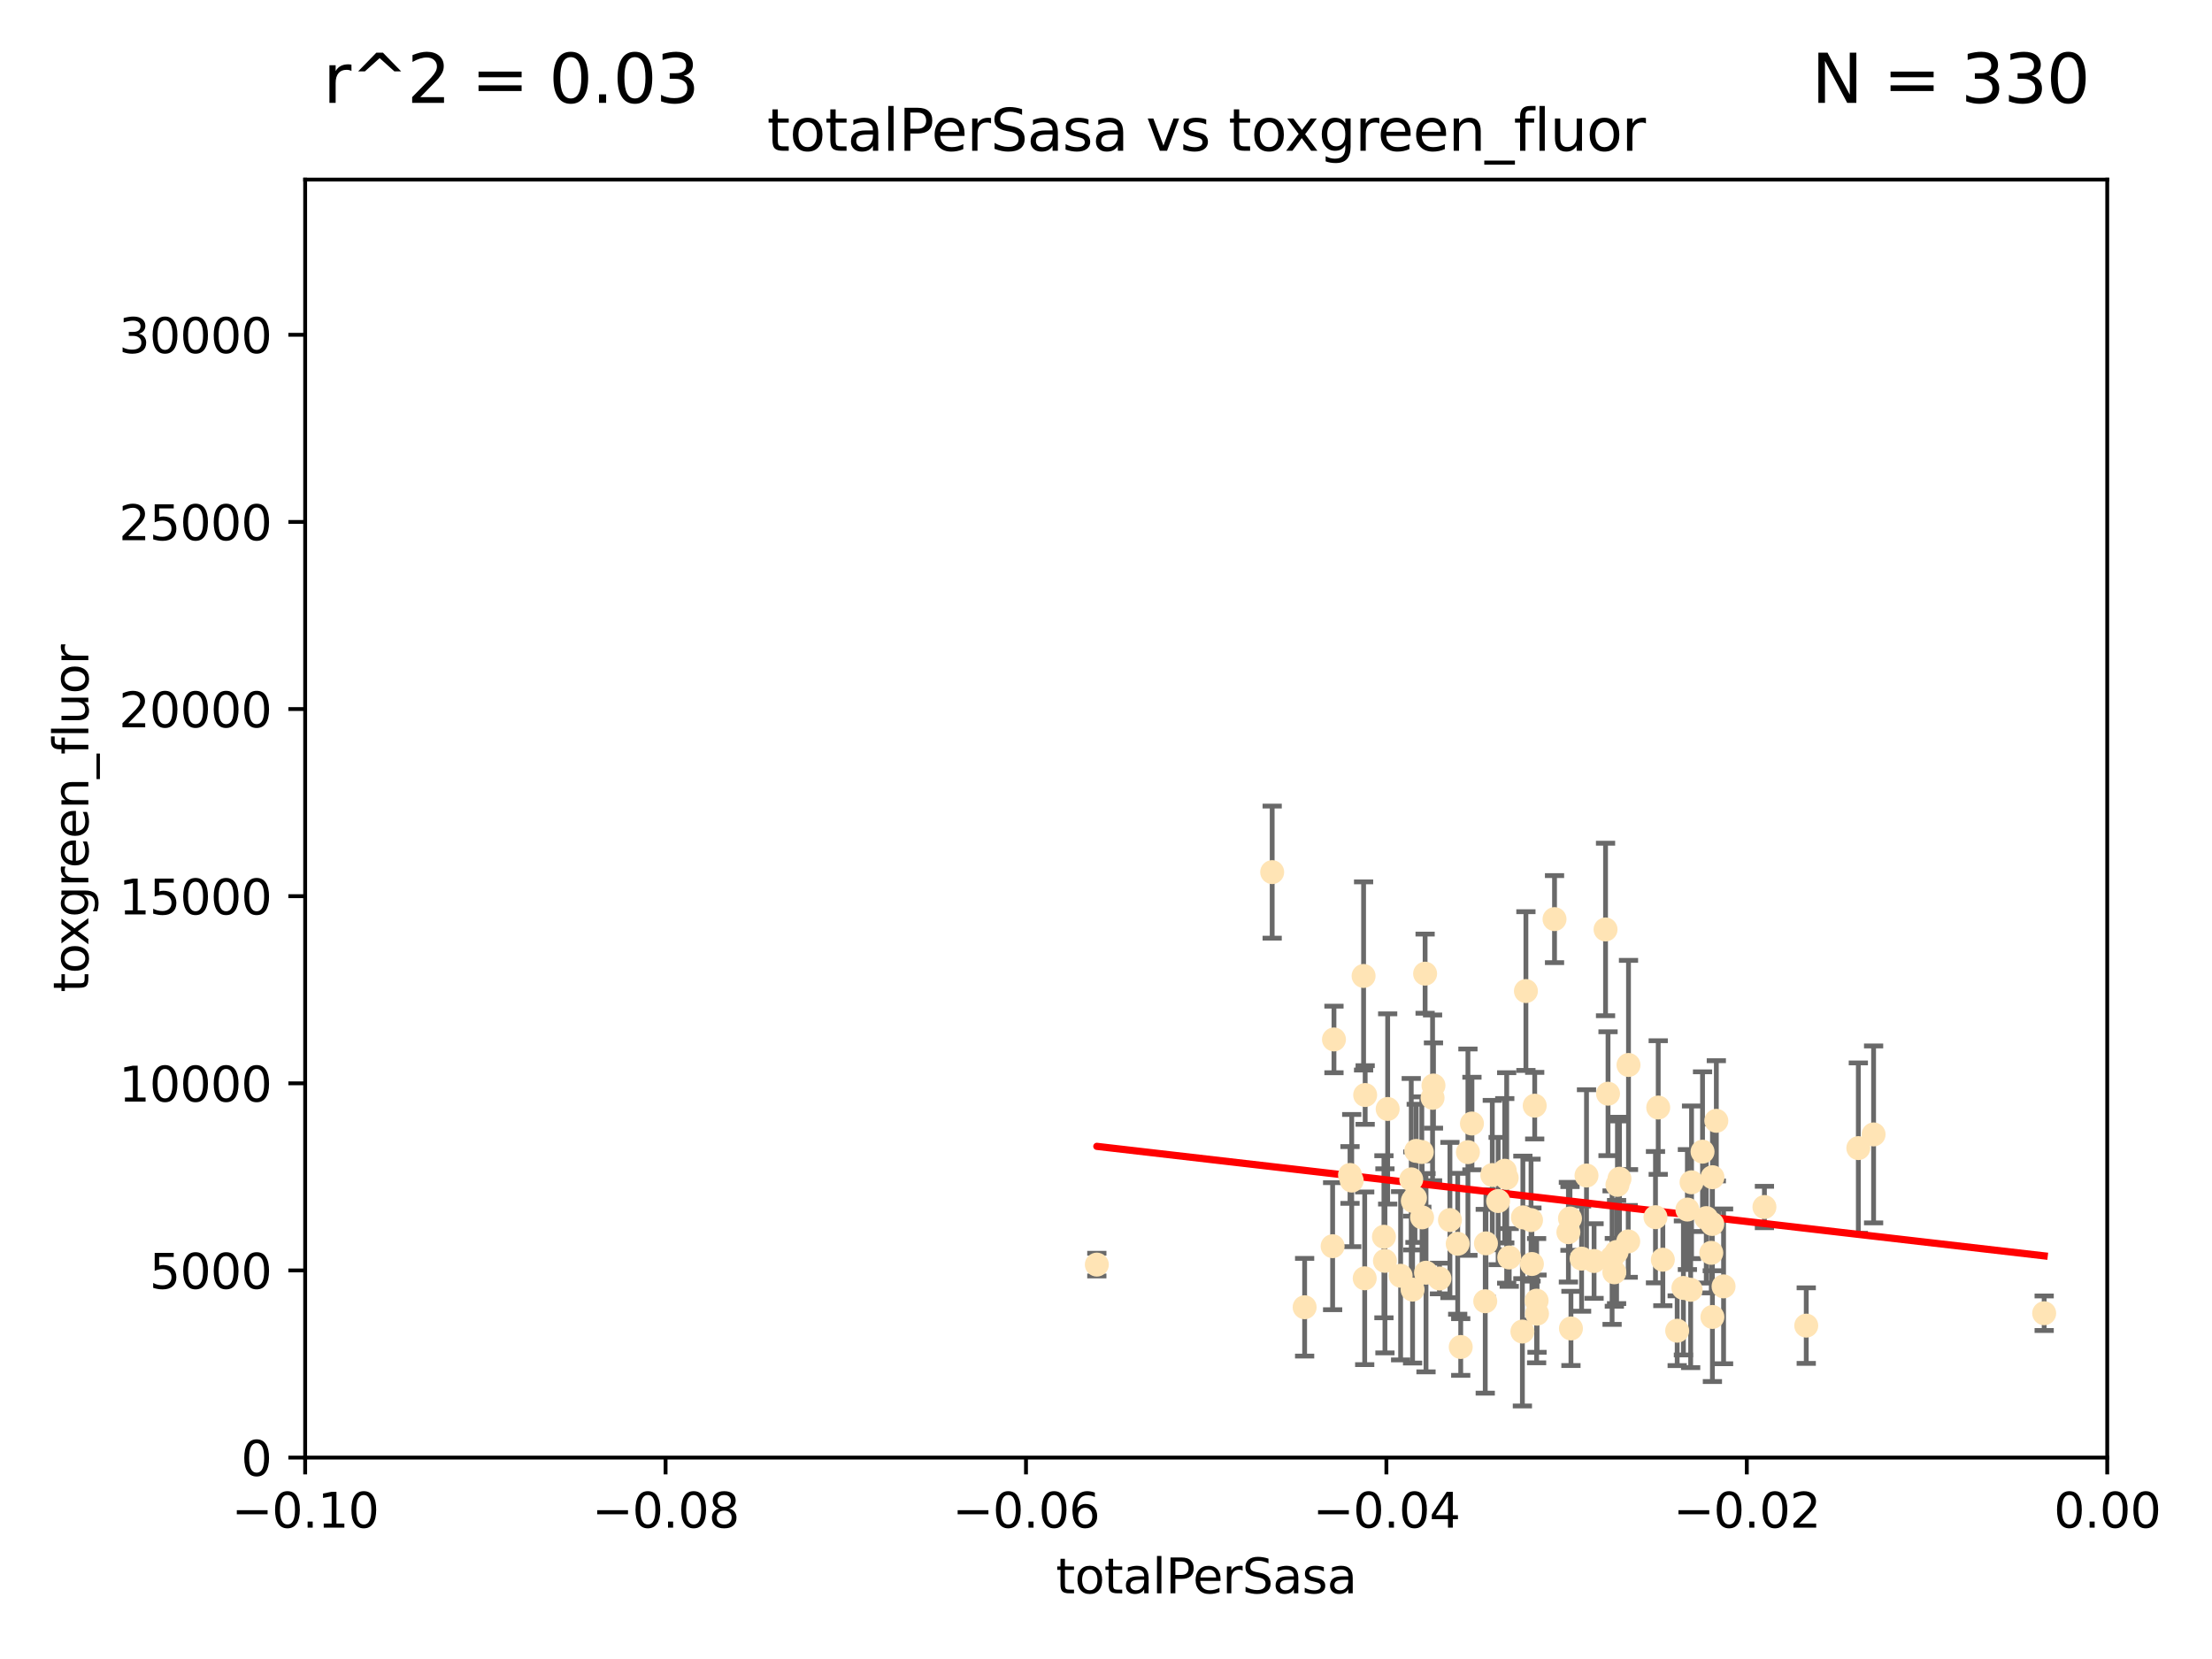 <?xml version="1.0" encoding="utf-8" standalone="no"?>
<!DOCTYPE svg PUBLIC "-//W3C//DTD SVG 1.1//EN"
  "http://www.w3.org/Graphics/SVG/1.1/DTD/svg11.dtd">
<svg xmlns:xlink="http://www.w3.org/1999/xlink" width="460.8pt" height="345.6pt" viewBox="0 0 460.8 345.6" xmlns="http://www.w3.org/2000/svg" version="1.1">
 <defs>
  <style type="text/css">*{stroke-linejoin: round; stroke-linecap: butt}</style>
 </defs>
 <g id="figure_1">
  <g id="patch_1">
   <path d="M 0 345.6 
L 460.8 345.6 
L 460.8 0 
L 0 0 
z
" style="fill: #ffffff"/>
  </g>
  <g id="axes_1">
   <g id="patch_2">
    <path d="M 63.571 303.64 
L 438.975 303.64 
L 438.975 37.411 
L 63.571 37.411 
z
" style="fill: #ffffff"/>
   </g>
   <g id="PathCollection_1">
    <defs>
     <path id="m85a7ce5deb" d="M 0 1.118 
C 0.297 1.118 0.581 1 0.791 0.791 
C 1 0.581 1.118 0.297 1.118 0 
C 1.118 -0.297 1 -0.581 0.791 -0.791 
C 0.581 -1 0.297 -1.118 0 -1.118 
C -0.297 -1.118 -0.581 -1 -0.791 -0.791 
C -1 -0.581 -1.118 -0.297 -1.118 0 
C -1.118 0.297 -1 0.581 -0.791 0.791 
C -0.581 1 -0.297 1.118 0 1.118 
z
" style="stroke: #ffe4b5"/>
    </defs>
    <g clip-path="url(#pb30e8b6ec9)">
     <use xlink:href="#m85a7ce5deb" x="277.89" y="216.536" style="fill: #ffe4b5; stroke: #ffe4b5"/>
     <use xlink:href="#m85a7ce5deb" x="284.39" y="228.111" style="fill: #ffe4b5; stroke: #ffe4b5"/>
     <use xlink:href="#m85a7ce5deb" x="281.232" y="244.769" style="fill: #ffe4b5; stroke: #ffe4b5"/>
     <use xlink:href="#m85a7ce5deb" x="306.632" y="234.05" style="fill: #ffe4b5; stroke: #ffe4b5"/>
     <use xlink:href="#m85a7ce5deb" x="289.078" y="231.017" style="fill: #ffe4b5; stroke: #ffe4b5"/>
     <use xlink:href="#m85a7ce5deb" x="265.018" y="181.678" style="fill: #ffe4b5; stroke: #ffe4b5"/>
     <use xlink:href="#m85a7ce5deb" x="284.293" y="266.293" style="fill: #ffe4b5; stroke: #ffe4b5"/>
     <use xlink:href="#m85a7ce5deb" x="271.779" y="272.322" style="fill: #ffe4b5; stroke: #ffe4b5"/>
     <use xlink:href="#m85a7ce5deb" x="302.049" y="254.155" style="fill: #ffe4b5; stroke: #ffe4b5"/>
     <use xlink:href="#m85a7ce5deb" x="296.188" y="239.982" style="fill: #ffe4b5; stroke: #ffe4b5"/>
     <use xlink:href="#m85a7ce5deb" x="295.026" y="239.753" style="fill: #ffe4b5; stroke: #ffe4b5"/>
     <use xlink:href="#m85a7ce5deb" x="288.299" y="257.637" style="fill: #ffe4b5; stroke: #ffe4b5"/>
     <use xlink:href="#m85a7ce5deb" x="277.61" y="259.605" style="fill: #ffe4b5; stroke: #ffe4b5"/>
     <use xlink:href="#m85a7ce5deb" x="296.242" y="253.6" style="fill: #ffe4b5; stroke: #ffe4b5"/>
     <use xlink:href="#m85a7ce5deb" x="297.063" y="265.126" style="fill: #ffe4b5; stroke: #ffe4b5"/>
     <use xlink:href="#m85a7ce5deb" x="294.763" y="249.525" style="fill: #ffe4b5; stroke: #ffe4b5"/>
     <use xlink:href="#m85a7ce5deb" x="318.943" y="254.168" style="fill: #ffe4b5; stroke: #ffe4b5"/>
     <use xlink:href="#m85a7ce5deb" x="281.59" y="245.935" style="fill: #ffe4b5; stroke: #ffe4b5"/>
     <use xlink:href="#m85a7ce5deb" x="296.877" y="202.832" style="fill: #ffe4b5; stroke: #ffe4b5"/>
     <use xlink:href="#m85a7ce5deb" x="298.43" y="228.7" style="fill: #ffe4b5; stroke: #ffe4b5"/>
     <use xlink:href="#m85a7ce5deb" x="293.988" y="245.681" style="fill: #ffe4b5; stroke: #ffe4b5"/>
     <use xlink:href="#m85a7ce5deb" x="284.061" y="203.309" style="fill: #ffe4b5; stroke: #ffe4b5"/>
     <use xlink:href="#m85a7ce5deb" x="288.509" y="262.659" style="fill: #ffe4b5; stroke: #ffe4b5"/>
     <use xlink:href="#m85a7ce5deb" x="317.243" y="253.603" style="fill: #ffe4b5; stroke: #ffe4b5"/>
     <use xlink:href="#m85a7ce5deb" x="294.318" y="250.173" style="fill: #ffe4b5; stroke: #ffe4b5"/>
     <use xlink:href="#m85a7ce5deb" x="313.869" y="245.382" style="fill: #ffe4b5; stroke: #ffe4b5"/>
     <use xlink:href="#m85a7ce5deb" x="313.471" y="243.885" style="fill: #ffe4b5; stroke: #ffe4b5"/>
     <use xlink:href="#m85a7ce5deb" x="299.87" y="266.337" style="fill: #ffe4b5; stroke: #ffe4b5"/>
     <use xlink:href="#m85a7ce5deb" x="312.092" y="250.198" style="fill: #ffe4b5; stroke: #ffe4b5"/>
     <use xlink:href="#m85a7ce5deb" x="291.776" y="265.765" style="fill: #ffe4b5; stroke: #ffe4b5"/>
     <use xlink:href="#m85a7ce5deb" x="304.296" y="280.604" style="fill: #ffe4b5; stroke: #ffe4b5"/>
     <use xlink:href="#m85a7ce5deb" x="305.797" y="240.015" style="fill: #ffe4b5; stroke: #ffe4b5"/>
     <use xlink:href="#m85a7ce5deb" x="228.489" y="263.441" style="fill: #ffe4b5; stroke: #ffe4b5"/>
     <use xlink:href="#m85a7ce5deb" x="319.707" y="230.33" style="fill: #ffe4b5; stroke: #ffe4b5"/>
     <use xlink:href="#m85a7ce5deb" x="303.667" y="259.103" style="fill: #ffe4b5; stroke: #ffe4b5"/>
     <use xlink:href="#m85a7ce5deb" x="330.498" y="244.88" style="fill: #ffe4b5; stroke: #ffe4b5"/>
     <use xlink:href="#m85a7ce5deb" x="298.619" y="226.132" style="fill: #ffe4b5; stroke: #ffe4b5"/>
     <use xlink:href="#m85a7ce5deb" x="317.142" y="277.386" style="fill: #ffe4b5; stroke: #ffe4b5"/>
     <use xlink:href="#m85a7ce5deb" x="309.404" y="271.074" style="fill: #ffe4b5; stroke: #ffe4b5"/>
     <use xlink:href="#m85a7ce5deb" x="309.551" y="259.016" style="fill: #ffe4b5; stroke: #ffe4b5"/>
     <use xlink:href="#m85a7ce5deb" x="320.103" y="270.951" style="fill: #ffe4b5; stroke: #ffe4b5"/>
     <use xlink:href="#m85a7ce5deb" x="310.873" y="244.786" style="fill: #ffe4b5; stroke: #ffe4b5"/>
     <use xlink:href="#m85a7ce5deb" x="337.368" y="245.545" style="fill: #ffe4b5; stroke: #ffe4b5"/>
     <use xlink:href="#m85a7ce5deb" x="326.726" y="256.689" style="fill: #ffe4b5; stroke: #ffe4b5"/>
     <use xlink:href="#m85a7ce5deb" x="319.123" y="263.316" style="fill: #ffe4b5; stroke: #ffe4b5"/>
     <use xlink:href="#m85a7ce5deb" x="327.058" y="253.828" style="fill: #ffe4b5; stroke: #ffe4b5"/>
     <use xlink:href="#m85a7ce5deb" x="294.266" y="268.649" style="fill: #ffe4b5; stroke: #ffe4b5"/>
     <use xlink:href="#m85a7ce5deb" x="334.983" y="227.838" style="fill: #ffe4b5; stroke: #ffe4b5"/>
     <use xlink:href="#m85a7ce5deb" x="329.474" y="262.194" style="fill: #ffe4b5; stroke: #ffe4b5"/>
     <use xlink:href="#m85a7ce5deb" x="339.247" y="221.853" style="fill: #ffe4b5; stroke: #ffe4b5"/>
     <use xlink:href="#m85a7ce5deb" x="317.876" y="206.457" style="fill: #ffe4b5; stroke: #ffe4b5"/>
     <use xlink:href="#m85a7ce5deb" x="314.398" y="261.955" style="fill: #ffe4b5; stroke: #ffe4b5"/>
     <use xlink:href="#m85a7ce5deb" x="320.186" y="273.662" style="fill: #ffe4b5; stroke: #ffe4b5"/>
     <use xlink:href="#m85a7ce5deb" x="332.073" y="262.694" style="fill: #ffe4b5; stroke: #ffe4b5"/>
     <use xlink:href="#m85a7ce5deb" x="334.464" y="193.623" style="fill: #ffe4b5; stroke: #ffe4b5"/>
     <use xlink:href="#m85a7ce5deb" x="336.945" y="246.826" style="fill: #ffe4b5; stroke: #ffe4b5"/>
     <use xlink:href="#m85a7ce5deb" x="323.836" y="191.469" style="fill: #ffe4b5; stroke: #ffe4b5"/>
     <use xlink:href="#m85a7ce5deb" x="356.738" y="245.234" style="fill: #ffe4b5; stroke: #ffe4b5"/>
     <use xlink:href="#m85a7ce5deb" x="335.828" y="261.986" style="fill: #ffe4b5; stroke: #ffe4b5"/>
     <use xlink:href="#m85a7ce5deb" x="336.765" y="260.815" style="fill: #ffe4b5; stroke: #ffe4b5"/>
     <use xlink:href="#m85a7ce5deb" x="336.297" y="265.045" style="fill: #ffe4b5; stroke: #ffe4b5"/>
     <use xlink:href="#m85a7ce5deb" x="352.194" y="268.684" style="fill: #ffe4b5; stroke: #ffe4b5"/>
     <use xlink:href="#m85a7ce5deb" x="352.379" y="246.295" style="fill: #ffe4b5; stroke: #ffe4b5"/>
     <use xlink:href="#m85a7ce5deb" x="345.438" y="230.72" style="fill: #ffe4b5; stroke: #ffe4b5"/>
     <use xlink:href="#m85a7ce5deb" x="350.686" y="268.302" style="fill: #ffe4b5; stroke: #ffe4b5"/>
     <use xlink:href="#m85a7ce5deb" x="354.67" y="239.911" style="fill: #ffe4b5; stroke: #ffe4b5"/>
     <use xlink:href="#m85a7ce5deb" x="346.4" y="262.419" style="fill: #ffe4b5; stroke: #ffe4b5"/>
     <use xlink:href="#m85a7ce5deb" x="339.191" y="258.605" style="fill: #ffe4b5; stroke: #ffe4b5"/>
     <use xlink:href="#m85a7ce5deb" x="355.446" y="253.753" style="fill: #ffe4b5; stroke: #ffe4b5"/>
     <use xlink:href="#m85a7ce5deb" x="356.698" y="254.975" style="fill: #ffe4b5; stroke: #ffe4b5"/>
     <use xlink:href="#m85a7ce5deb" x="356.492" y="260.985" style="fill: #ffe4b5; stroke: #ffe4b5"/>
     <use xlink:href="#m85a7ce5deb" x="351.515" y="251.971" style="fill: #ffe4b5; stroke: #ffe4b5"/>
     <use xlink:href="#m85a7ce5deb" x="327.257" y="276.739" style="fill: #ffe4b5; stroke: #ffe4b5"/>
     <use xlink:href="#m85a7ce5deb" x="344.87" y="253.562" style="fill: #ffe4b5; stroke: #ffe4b5"/>
     <use xlink:href="#m85a7ce5deb" x="356.726" y="274.347" style="fill: #ffe4b5; stroke: #ffe4b5"/>
     <use xlink:href="#m85a7ce5deb" x="359.052" y="267.976" style="fill: #ffe4b5; stroke: #ffe4b5"/>
     <use xlink:href="#m85a7ce5deb" x="349.388" y="277.211" style="fill: #ffe4b5; stroke: #ffe4b5"/>
     <use xlink:href="#m85a7ce5deb" x="367.563" y="251.441" style="fill: #ffe4b5; stroke: #ffe4b5"/>
     <use xlink:href="#m85a7ce5deb" x="357.543" y="233.485" style="fill: #ffe4b5; stroke: #ffe4b5"/>
     <use xlink:href="#m85a7ce5deb" x="376.275" y="276.151" style="fill: #ffe4b5; stroke: #ffe4b5"/>
     <use xlink:href="#m85a7ce5deb" x="390.305" y="236.321" style="fill: #ffe4b5; stroke: #ffe4b5"/>
     <use xlink:href="#m85a7ce5deb" x="387.124" y="239.171" style="fill: #ffe4b5; stroke: #ffe4b5"/>
     <use xlink:href="#m85a7ce5deb" x="425.839" y="273.573" style="fill: #ffe4b5; stroke: #ffe4b5"/>
    </g>
   </g>
   <g id="matplotlib.axis_1">
    <g id="xtick_1">
     <g id="line2d_1">
      <defs>
       <path id="m73172b14e7" d="M 0 0 
L 0 3.5 
" style="stroke: #000000; stroke-width: 0.8"/>
      </defs>
      <g>
       <use xlink:href="#m73172b14e7" x="63.571" y="303.64" style="stroke: #000000; stroke-width: 0.8"/>
      </g>
     </g>
     <g id="text_1">
      <!-- −0.10 -->
      <g transform="translate(48.249 318.238)scale(0.1 -0.1)">
       <defs>
        <path id="DejaVuSans-2212" d="M 678 2272 
L 4684 2272 
L 4684 1741 
L 678 1741 
L 678 2272 
z
" transform="scale(0.016)"/>
        <path id="DejaVuSans-30" d="M 2034 4250 
Q 1547 4250 1301 3770 
Q 1056 3291 1056 2328 
Q 1056 1369 1301 889 
Q 1547 409 2034 409 
Q 2525 409 2770 889 
Q 3016 1369 3016 2328 
Q 3016 3291 2770 3770 
Q 2525 4250 2034 4250 
z
M 2034 4750 
Q 2819 4750 3233 4129 
Q 3647 3509 3647 2328 
Q 3647 1150 3233 529 
Q 2819 -91 2034 -91 
Q 1250 -91 836 529 
Q 422 1150 422 2328 
Q 422 3509 836 4129 
Q 1250 4750 2034 4750 
z
" transform="scale(0.016)"/>
        <path id="DejaVuSans-2e" d="M 684 794 
L 1344 794 
L 1344 0 
L 684 0 
L 684 794 
z
" transform="scale(0.016)"/>
        <path id="DejaVuSans-31" d="M 794 531 
L 1825 531 
L 1825 4091 
L 703 3866 
L 703 4441 
L 1819 4666 
L 2450 4666 
L 2450 531 
L 3481 531 
L 3481 0 
L 794 0 
L 794 531 
z
" transform="scale(0.016)"/>
       </defs>
       <use xlink:href="#DejaVuSans-2212"/>
       <use xlink:href="#DejaVuSans-30" x="83.789"/>
       <use xlink:href="#DejaVuSans-2e" x="147.412"/>
       <use xlink:href="#DejaVuSans-31" x="179.199"/>
       <use xlink:href="#DejaVuSans-30" x="242.822"/>
      </g>
     </g>
    </g>
    <g id="xtick_2">
     <g id="line2d_2">
      <g>
       <use xlink:href="#m73172b14e7" x="138.652" y="303.64" style="stroke: #000000; stroke-width: 0.8"/>
      </g>
     </g>
     <g id="text_2">
      <!-- −0.08 -->
      <g transform="translate(123.329 318.238)scale(0.1 -0.1)">
       <defs>
        <path id="DejaVuSans-38" d="M 2034 2216 
Q 1584 2216 1326 1975 
Q 1069 1734 1069 1313 
Q 1069 891 1326 650 
Q 1584 409 2034 409 
Q 2484 409 2743 651 
Q 3003 894 3003 1313 
Q 3003 1734 2745 1975 
Q 2488 2216 2034 2216 
z
M 1403 2484 
Q 997 2584 770 2862 
Q 544 3141 544 3541 
Q 544 4100 942 4425 
Q 1341 4750 2034 4750 
Q 2731 4750 3128 4425 
Q 3525 4100 3525 3541 
Q 3525 3141 3298 2862 
Q 3072 2584 2669 2484 
Q 3125 2378 3379 2068 
Q 3634 1759 3634 1313 
Q 3634 634 3220 271 
Q 2806 -91 2034 -91 
Q 1263 -91 848 271 
Q 434 634 434 1313 
Q 434 1759 690 2068 
Q 947 2378 1403 2484 
z
M 1172 3481 
Q 1172 3119 1398 2916 
Q 1625 2713 2034 2713 
Q 2441 2713 2670 2916 
Q 2900 3119 2900 3481 
Q 2900 3844 2670 4047 
Q 2441 4250 2034 4250 
Q 1625 4250 1398 4047 
Q 1172 3844 1172 3481 
z
" transform="scale(0.016)"/>
       </defs>
       <use xlink:href="#DejaVuSans-2212"/>
       <use xlink:href="#DejaVuSans-30" x="83.789"/>
       <use xlink:href="#DejaVuSans-2e" x="147.412"/>
       <use xlink:href="#DejaVuSans-30" x="179.199"/>
       <use xlink:href="#DejaVuSans-38" x="242.822"/>
      </g>
     </g>
    </g>
    <g id="xtick_3">
     <g id="line2d_3">
      <g>
       <use xlink:href="#m73172b14e7" x="213.733" y="303.64" style="stroke: #000000; stroke-width: 0.8"/>
      </g>
     </g>
     <g id="text_3">
      <!-- −0.06 -->
      <g transform="translate(198.41 318.238)scale(0.1 -0.1)">
       <defs>
        <path id="DejaVuSans-36" d="M 2113 2584 
Q 1688 2584 1439 2293 
Q 1191 2003 1191 1497 
Q 1191 994 1439 701 
Q 1688 409 2113 409 
Q 2538 409 2786 701 
Q 3034 994 3034 1497 
Q 3034 2003 2786 2293 
Q 2538 2584 2113 2584 
z
M 3366 4563 
L 3366 3988 
Q 3128 4100 2886 4159 
Q 2644 4219 2406 4219 
Q 1781 4219 1451 3797 
Q 1122 3375 1075 2522 
Q 1259 2794 1537 2939 
Q 1816 3084 2150 3084 
Q 2853 3084 3261 2657 
Q 3669 2231 3669 1497 
Q 3669 778 3244 343 
Q 2819 -91 2113 -91 
Q 1303 -91 875 529 
Q 447 1150 447 2328 
Q 447 3434 972 4092 
Q 1497 4750 2381 4750 
Q 2619 4750 2861 4703 
Q 3103 4656 3366 4563 
z
" transform="scale(0.016)"/>
       </defs>
       <use xlink:href="#DejaVuSans-2212"/>
       <use xlink:href="#DejaVuSans-30" x="83.789"/>
       <use xlink:href="#DejaVuSans-2e" x="147.412"/>
       <use xlink:href="#DejaVuSans-30" x="179.199"/>
       <use xlink:href="#DejaVuSans-36" x="242.822"/>
      </g>
     </g>
    </g>
    <g id="xtick_4">
     <g id="line2d_4">
      <g>
       <use xlink:href="#m73172b14e7" x="288.813" y="303.64" style="stroke: #000000; stroke-width: 0.8"/>
      </g>
     </g>
     <g id="text_4">
      <!-- −0.04 -->
      <g transform="translate(273.491 318.238)scale(0.1 -0.1)">
       <defs>
        <path id="DejaVuSans-34" d="M 2419 4116 
L 825 1625 
L 2419 1625 
L 2419 4116 
z
M 2253 4666 
L 3047 4666 
L 3047 1625 
L 3713 1625 
L 3713 1100 
L 3047 1100 
L 3047 0 
L 2419 0 
L 2419 1100 
L 313 1100 
L 313 1709 
L 2253 4666 
z
" transform="scale(0.016)"/>
       </defs>
       <use xlink:href="#DejaVuSans-2212"/>
       <use xlink:href="#DejaVuSans-30" x="83.789"/>
       <use xlink:href="#DejaVuSans-2e" x="147.412"/>
       <use xlink:href="#DejaVuSans-30" x="179.199"/>
       <use xlink:href="#DejaVuSans-34" x="242.822"/>
      </g>
     </g>
    </g>
    <g id="xtick_5">
     <g id="line2d_5">
      <g>
       <use xlink:href="#m73172b14e7" x="363.894" y="303.64" style="stroke: #000000; stroke-width: 0.8"/>
      </g>
     </g>
     <g id="text_5">
      <!-- −0.02 -->
      <g transform="translate(348.572 318.238)scale(0.1 -0.1)">
       <defs>
        <path id="DejaVuSans-32" d="M 1228 531 
L 3431 531 
L 3431 0 
L 469 0 
L 469 531 
Q 828 903 1448 1529 
Q 2069 2156 2228 2338 
Q 2531 2678 2651 2914 
Q 2772 3150 2772 3378 
Q 2772 3750 2511 3984 
Q 2250 4219 1831 4219 
Q 1534 4219 1204 4116 
Q 875 4013 500 3803 
L 500 4441 
Q 881 4594 1212 4672 
Q 1544 4750 1819 4750 
Q 2544 4750 2975 4387 
Q 3406 4025 3406 3419 
Q 3406 3131 3298 2873 
Q 3191 2616 2906 2266 
Q 2828 2175 2409 1742 
Q 1991 1309 1228 531 
z
" transform="scale(0.016)"/>
       </defs>
       <use xlink:href="#DejaVuSans-2212"/>
       <use xlink:href="#DejaVuSans-30" x="83.789"/>
       <use xlink:href="#DejaVuSans-2e" x="147.412"/>
       <use xlink:href="#DejaVuSans-30" x="179.199"/>
       <use xlink:href="#DejaVuSans-32" x="242.822"/>
      </g>
     </g>
    </g>
    <g id="xtick_6">
     <g id="line2d_6">
      <g>
       <use xlink:href="#m73172b14e7" x="438.975" y="303.64" style="stroke: #000000; stroke-width: 0.8"/>
      </g>
     </g>
     <g id="text_6">
      <!-- 0.00 -->
      <g transform="translate(427.842 318.238)scale(0.1 -0.1)">
       <use xlink:href="#DejaVuSans-30"/>
       <use xlink:href="#DejaVuSans-2e" x="63.623"/>
       <use xlink:href="#DejaVuSans-30" x="95.41"/>
       <use xlink:href="#DejaVuSans-30" x="159.033"/>
      </g>
     </g>
    </g>
    <g id="text_7">
     <!-- totalPerSasa -->
     <g transform="translate(219.968 331.917)scale(0.1 -0.1)">
      <defs>
       <path id="DejaVuSans-74" d="M 1172 4494 
L 1172 3500 
L 2356 3500 
L 2356 3053 
L 1172 3053 
L 1172 1153 
Q 1172 725 1289 603 
Q 1406 481 1766 481 
L 2356 481 
L 2356 0 
L 1766 0 
Q 1100 0 847 248 
Q 594 497 594 1153 
L 594 3053 
L 172 3053 
L 172 3500 
L 594 3500 
L 594 4494 
L 1172 4494 
z
" transform="scale(0.016)"/>
       <path id="DejaVuSans-6f" d="M 1959 3097 
Q 1497 3097 1228 2736 
Q 959 2375 959 1747 
Q 959 1119 1226 758 
Q 1494 397 1959 397 
Q 2419 397 2687 759 
Q 2956 1122 2956 1747 
Q 2956 2369 2687 2733 
Q 2419 3097 1959 3097 
z
M 1959 3584 
Q 2709 3584 3137 3096 
Q 3566 2609 3566 1747 
Q 3566 888 3137 398 
Q 2709 -91 1959 -91 
Q 1206 -91 779 398 
Q 353 888 353 1747 
Q 353 2609 779 3096 
Q 1206 3584 1959 3584 
z
" transform="scale(0.016)"/>
       <path id="DejaVuSans-61" d="M 2194 1759 
Q 1497 1759 1228 1600 
Q 959 1441 959 1056 
Q 959 750 1161 570 
Q 1363 391 1709 391 
Q 2188 391 2477 730 
Q 2766 1069 2766 1631 
L 2766 1759 
L 2194 1759 
z
M 3341 1997 
L 3341 0 
L 2766 0 
L 2766 531 
Q 2569 213 2275 61 
Q 1981 -91 1556 -91 
Q 1019 -91 701 211 
Q 384 513 384 1019 
Q 384 1609 779 1909 
Q 1175 2209 1959 2209 
L 2766 2209 
L 2766 2266 
Q 2766 2663 2505 2880 
Q 2244 3097 1772 3097 
Q 1472 3097 1187 3025 
Q 903 2953 641 2809 
L 641 3341 
Q 956 3463 1253 3523 
Q 1550 3584 1831 3584 
Q 2591 3584 2966 3190 
Q 3341 2797 3341 1997 
z
" transform="scale(0.016)"/>
       <path id="DejaVuSans-6c" d="M 603 4863 
L 1178 4863 
L 1178 0 
L 603 0 
L 603 4863 
z
" transform="scale(0.016)"/>
       <path id="DejaVuSans-50" d="M 1259 4147 
L 1259 2394 
L 2053 2394 
Q 2494 2394 2734 2622 
Q 2975 2850 2975 3272 
Q 2975 3691 2734 3919 
Q 2494 4147 2053 4147 
L 1259 4147 
z
M 628 4666 
L 2053 4666 
Q 2838 4666 3239 4311 
Q 3641 3956 3641 3272 
Q 3641 2581 3239 2228 
Q 2838 1875 2053 1875 
L 1259 1875 
L 1259 0 
L 628 0 
L 628 4666 
z
" transform="scale(0.016)"/>
       <path id="DejaVuSans-65" d="M 3597 1894 
L 3597 1613 
L 953 1613 
Q 991 1019 1311 708 
Q 1631 397 2203 397 
Q 2534 397 2845 478 
Q 3156 559 3463 722 
L 3463 178 
Q 3153 47 2828 -22 
Q 2503 -91 2169 -91 
Q 1331 -91 842 396 
Q 353 884 353 1716 
Q 353 2575 817 3079 
Q 1281 3584 2069 3584 
Q 2775 3584 3186 3129 
Q 3597 2675 3597 1894 
z
M 3022 2063 
Q 3016 2534 2758 2815 
Q 2500 3097 2075 3097 
Q 1594 3097 1305 2825 
Q 1016 2553 972 2059 
L 3022 2063 
z
" transform="scale(0.016)"/>
       <path id="DejaVuSans-72" d="M 2631 2963 
Q 2534 3019 2420 3045 
Q 2306 3072 2169 3072 
Q 1681 3072 1420 2755 
Q 1159 2438 1159 1844 
L 1159 0 
L 581 0 
L 581 3500 
L 1159 3500 
L 1159 2956 
Q 1341 3275 1631 3429 
Q 1922 3584 2338 3584 
Q 2397 3584 2469 3576 
Q 2541 3569 2628 3553 
L 2631 2963 
z
" transform="scale(0.016)"/>
       <path id="DejaVuSans-53" d="M 3425 4513 
L 3425 3897 
Q 3066 4069 2747 4153 
Q 2428 4238 2131 4238 
Q 1616 4238 1336 4038 
Q 1056 3838 1056 3469 
Q 1056 3159 1242 3001 
Q 1428 2844 1947 2747 
L 2328 2669 
Q 3034 2534 3370 2195 
Q 3706 1856 3706 1288 
Q 3706 609 3251 259 
Q 2797 -91 1919 -91 
Q 1588 -91 1214 -16 
Q 841 59 441 206 
L 441 856 
Q 825 641 1194 531 
Q 1563 422 1919 422 
Q 2459 422 2753 634 
Q 3047 847 3047 1241 
Q 3047 1584 2836 1778 
Q 2625 1972 2144 2069 
L 1759 2144 
Q 1053 2284 737 2584 
Q 422 2884 422 3419 
Q 422 4038 858 4394 
Q 1294 4750 2059 4750 
Q 2388 4750 2728 4690 
Q 3069 4631 3425 4513 
z
" transform="scale(0.016)"/>
       <path id="DejaVuSans-73" d="M 2834 3397 
L 2834 2853 
Q 2591 2978 2328 3040 
Q 2066 3103 1784 3103 
Q 1356 3103 1142 2972 
Q 928 2841 928 2578 
Q 928 2378 1081 2264 
Q 1234 2150 1697 2047 
L 1894 2003 
Q 2506 1872 2764 1633 
Q 3022 1394 3022 966 
Q 3022 478 2636 193 
Q 2250 -91 1575 -91 
Q 1294 -91 989 -36 
Q 684 19 347 128 
L 347 722 
Q 666 556 975 473 
Q 1284 391 1588 391 
Q 1994 391 2212 530 
Q 2431 669 2431 922 
Q 2431 1156 2273 1281 
Q 2116 1406 1581 1522 
L 1381 1569 
Q 847 1681 609 1914 
Q 372 2147 372 2553 
Q 372 3047 722 3315 
Q 1072 3584 1716 3584 
Q 2034 3584 2315 3537 
Q 2597 3491 2834 3397 
z
" transform="scale(0.016)"/>
      </defs>
      <use xlink:href="#DejaVuSans-74"/>
      <use xlink:href="#DejaVuSans-6f" x="39.209"/>
      <use xlink:href="#DejaVuSans-74" x="100.391"/>
      <use xlink:href="#DejaVuSans-61" x="139.6"/>
      <use xlink:href="#DejaVuSans-6c" x="200.879"/>
      <use xlink:href="#DejaVuSans-50" x="228.662"/>
      <use xlink:href="#DejaVuSans-65" x="285.34"/>
      <use xlink:href="#DejaVuSans-72" x="346.863"/>
      <use xlink:href="#DejaVuSans-53" x="387.977"/>
      <use xlink:href="#DejaVuSans-61" x="451.453"/>
      <use xlink:href="#DejaVuSans-73" x="512.732"/>
      <use xlink:href="#DejaVuSans-61" x="564.832"/>
     </g>
    </g>
   </g>
   <g id="matplotlib.axis_2">
    <g id="ytick_1">
     <g id="line2d_7">
      <defs>
       <path id="m8225c48214" d="M 0 0 
L -3.5 0 
" style="stroke: #000000; stroke-width: 0.8"/>
      </defs>
      <g>
       <use xlink:href="#m8225c48214" x="63.571" y="303.64" style="stroke: #000000; stroke-width: 0.8"/>
      </g>
     </g>
     <g id="text_8">
      <!-- 0 -->
      <g transform="translate(50.209 307.439)scale(0.1 -0.1)">
       <use xlink:href="#DejaVuSans-30"/>
      </g>
     </g>
    </g>
    <g id="ytick_2">
     <g id="line2d_8">
      <g>
       <use xlink:href="#m8225c48214" x="63.571" y="264.657" style="stroke: #000000; stroke-width: 0.8"/>
      </g>
     </g>
     <g id="text_9">
      <!-- 5000 -->
      <g transform="translate(31.121 268.457)scale(0.1 -0.1)">
       <defs>
        <path id="DejaVuSans-35" d="M 691 4666 
L 3169 4666 
L 3169 4134 
L 1269 4134 
L 1269 2991 
Q 1406 3038 1543 3061 
Q 1681 3084 1819 3084 
Q 2600 3084 3056 2656 
Q 3513 2228 3513 1497 
Q 3513 744 3044 326 
Q 2575 -91 1722 -91 
Q 1428 -91 1123 -41 
Q 819 9 494 109 
L 494 744 
Q 775 591 1075 516 
Q 1375 441 1709 441 
Q 2250 441 2565 725 
Q 2881 1009 2881 1497 
Q 2881 1984 2565 2268 
Q 2250 2553 1709 2553 
Q 1456 2553 1204 2497 
Q 953 2441 691 2322 
L 691 4666 
z
" transform="scale(0.016)"/>
       </defs>
       <use xlink:href="#DejaVuSans-35"/>
       <use xlink:href="#DejaVuSans-30" x="63.623"/>
       <use xlink:href="#DejaVuSans-30" x="127.246"/>
       <use xlink:href="#DejaVuSans-30" x="190.869"/>
      </g>
     </g>
    </g>
    <g id="ytick_3">
     <g id="line2d_9">
      <g>
       <use xlink:href="#m8225c48214" x="63.571" y="225.675" style="stroke: #000000; stroke-width: 0.8"/>
      </g>
     </g>
     <g id="text_10">
      <!-- 10000 -->
      <g transform="translate(24.759 229.474)scale(0.1 -0.1)">
       <use xlink:href="#DejaVuSans-31"/>
       <use xlink:href="#DejaVuSans-30" x="63.623"/>
       <use xlink:href="#DejaVuSans-30" x="127.246"/>
       <use xlink:href="#DejaVuSans-30" x="190.869"/>
       <use xlink:href="#DejaVuSans-30" x="254.492"/>
      </g>
     </g>
    </g>
    <g id="ytick_4">
     <g id="line2d_10">
      <g>
       <use xlink:href="#m8225c48214" x="63.571" y="186.692" style="stroke: #000000; stroke-width: 0.8"/>
      </g>
     </g>
     <g id="text_11">
      <!-- 15000 -->
      <g transform="translate(24.759 190.492)scale(0.1 -0.1)">
       <use xlink:href="#DejaVuSans-31"/>
       <use xlink:href="#DejaVuSans-35" x="63.623"/>
       <use xlink:href="#DejaVuSans-30" x="127.246"/>
       <use xlink:href="#DejaVuSans-30" x="190.869"/>
       <use xlink:href="#DejaVuSans-30" x="254.492"/>
      </g>
     </g>
    </g>
    <g id="ytick_5">
     <g id="line2d_11">
      <g>
       <use xlink:href="#m8225c48214" x="63.571" y="147.71" style="stroke: #000000; stroke-width: 0.8"/>
      </g>
     </g>
     <g id="text_12">
      <!-- 20000 -->
      <g transform="translate(24.759 151.509)scale(0.1 -0.1)">
       <use xlink:href="#DejaVuSans-32"/>
       <use xlink:href="#DejaVuSans-30" x="63.623"/>
       <use xlink:href="#DejaVuSans-30" x="127.246"/>
       <use xlink:href="#DejaVuSans-30" x="190.869"/>
       <use xlink:href="#DejaVuSans-30" x="254.492"/>
      </g>
     </g>
    </g>
    <g id="ytick_6">
     <g id="line2d_12">
      <g>
       <use xlink:href="#m8225c48214" x="63.571" y="108.727" style="stroke: #000000; stroke-width: 0.8"/>
      </g>
     </g>
     <g id="text_13">
      <!-- 25000 -->
      <g transform="translate(24.759 112.527)scale(0.1 -0.1)">
       <use xlink:href="#DejaVuSans-32"/>
       <use xlink:href="#DejaVuSans-35" x="63.623"/>
       <use xlink:href="#DejaVuSans-30" x="127.246"/>
       <use xlink:href="#DejaVuSans-30" x="190.869"/>
       <use xlink:href="#DejaVuSans-30" x="254.492"/>
      </g>
     </g>
    </g>
    <g id="ytick_7">
     <g id="line2d_13">
      <g>
       <use xlink:href="#m8225c48214" x="63.571" y="69.745" style="stroke: #000000; stroke-width: 0.8"/>
      </g>
     </g>
     <g id="text_14">
      <!-- 30000 -->
      <g transform="translate(24.759 73.544)scale(0.1 -0.1)">
       <defs>
        <path id="DejaVuSans-33" d="M 2597 2516 
Q 3050 2419 3304 2112 
Q 3559 1806 3559 1356 
Q 3559 666 3084 287 
Q 2609 -91 1734 -91 
Q 1441 -91 1130 -33 
Q 819 25 488 141 
L 488 750 
Q 750 597 1062 519 
Q 1375 441 1716 441 
Q 2309 441 2620 675 
Q 2931 909 2931 1356 
Q 2931 1769 2642 2001 
Q 2353 2234 1838 2234 
L 1294 2234 
L 1294 2753 
L 1863 2753 
Q 2328 2753 2575 2939 
Q 2822 3125 2822 3475 
Q 2822 3834 2567 4026 
Q 2313 4219 1838 4219 
Q 1578 4219 1281 4162 
Q 984 4106 628 3988 
L 628 4550 
Q 988 4650 1302 4700 
Q 1616 4750 1894 4750 
Q 2613 4750 3031 4423 
Q 3450 4097 3450 3541 
Q 3450 3153 3228 2886 
Q 3006 2619 2597 2516 
z
" transform="scale(0.016)"/>
       </defs>
       <use xlink:href="#DejaVuSans-33"/>
       <use xlink:href="#DejaVuSans-30" x="63.623"/>
       <use xlink:href="#DejaVuSans-30" x="127.246"/>
       <use xlink:href="#DejaVuSans-30" x="190.869"/>
       <use xlink:href="#DejaVuSans-30" x="254.492"/>
      </g>
     </g>
    </g>
    <g id="text_15">
     <!-- toxgreen_fluor -->
     <g transform="translate(18.401 206.72)rotate(-90)scale(0.1 -0.1)">
      <defs>
       <path id="DejaVuSans-78" d="M 3513 3500 
L 2247 1797 
L 3578 0 
L 2900 0 
L 1881 1375 
L 863 0 
L 184 0 
L 1544 1831 
L 300 3500 
L 978 3500 
L 1906 2253 
L 2834 3500 
L 3513 3500 
z
" transform="scale(0.016)"/>
       <path id="DejaVuSans-67" d="M 2906 1791 
Q 2906 2416 2648 2759 
Q 2391 3103 1925 3103 
Q 1463 3103 1205 2759 
Q 947 2416 947 1791 
Q 947 1169 1205 825 
Q 1463 481 1925 481 
Q 2391 481 2648 825 
Q 2906 1169 2906 1791 
z
M 3481 434 
Q 3481 -459 3084 -895 
Q 2688 -1331 1869 -1331 
Q 1566 -1331 1297 -1286 
Q 1028 -1241 775 -1147 
L 775 -588 
Q 1028 -725 1275 -790 
Q 1522 -856 1778 -856 
Q 2344 -856 2625 -561 
Q 2906 -266 2906 331 
L 2906 616 
Q 2728 306 2450 153 
Q 2172 0 1784 0 
Q 1141 0 747 490 
Q 353 981 353 1791 
Q 353 2603 747 3093 
Q 1141 3584 1784 3584 
Q 2172 3584 2450 3431 
Q 2728 3278 2906 2969 
L 2906 3500 
L 3481 3500 
L 3481 434 
z
" transform="scale(0.016)"/>
       <path id="DejaVuSans-6e" d="M 3513 2113 
L 3513 0 
L 2938 0 
L 2938 2094 
Q 2938 2591 2744 2837 
Q 2550 3084 2163 3084 
Q 1697 3084 1428 2787 
Q 1159 2491 1159 1978 
L 1159 0 
L 581 0 
L 581 3500 
L 1159 3500 
L 1159 2956 
Q 1366 3272 1645 3428 
Q 1925 3584 2291 3584 
Q 2894 3584 3203 3211 
Q 3513 2838 3513 2113 
z
" transform="scale(0.016)"/>
       <path id="DejaVuSans-5f" d="M 3263 -1063 
L 3263 -1509 
L -63 -1509 
L -63 -1063 
L 3263 -1063 
z
" transform="scale(0.016)"/>
       <path id="DejaVuSans-66" d="M 2375 4863 
L 2375 4384 
L 1825 4384 
Q 1516 4384 1395 4259 
Q 1275 4134 1275 3809 
L 1275 3500 
L 2222 3500 
L 2222 3053 
L 1275 3053 
L 1275 0 
L 697 0 
L 697 3053 
L 147 3053 
L 147 3500 
L 697 3500 
L 697 3744 
Q 697 4328 969 4595 
Q 1241 4863 1831 4863 
L 2375 4863 
z
" transform="scale(0.016)"/>
       <path id="DejaVuSans-75" d="M 544 1381 
L 544 3500 
L 1119 3500 
L 1119 1403 
Q 1119 906 1312 657 
Q 1506 409 1894 409 
Q 2359 409 2629 706 
Q 2900 1003 2900 1516 
L 2900 3500 
L 3475 3500 
L 3475 0 
L 2900 0 
L 2900 538 
Q 2691 219 2414 64 
Q 2138 -91 1772 -91 
Q 1169 -91 856 284 
Q 544 659 544 1381 
z
M 1991 3584 
L 1991 3584 
z
" transform="scale(0.016)"/>
      </defs>
      <use xlink:href="#DejaVuSans-74"/>
      <use xlink:href="#DejaVuSans-6f" x="39.209"/>
      <use xlink:href="#DejaVuSans-78" x="97.266"/>
      <use xlink:href="#DejaVuSans-67" x="156.445"/>
      <use xlink:href="#DejaVuSans-72" x="219.922"/>
      <use xlink:href="#DejaVuSans-65" x="258.785"/>
      <use xlink:href="#DejaVuSans-65" x="320.309"/>
      <use xlink:href="#DejaVuSans-6e" x="381.832"/>
      <use xlink:href="#DejaVuSans-5f" x="445.211"/>
      <use xlink:href="#DejaVuSans-66" x="495.211"/>
      <use xlink:href="#DejaVuSans-6c" x="530.416"/>
      <use xlink:href="#DejaVuSans-75" x="558.199"/>
      <use xlink:href="#DejaVuSans-6f" x="621.578"/>
      <use xlink:href="#DejaVuSans-72" x="682.76"/>
     </g>
    </g>
   </g>
   <g id="LineCollection_1">
    <path d="M 277.89 223.469 
L 277.89 209.604 
" clip-path="url(#pb30e8b6ec9)" style="fill: none; stroke: #696969"/>
    <path d="M 284.39 234.219 
L 284.39 222.003 
" clip-path="url(#pb30e8b6ec9)" style="fill: none; stroke: #696969"/>
    <path d="M 281.232 250.685 
L 281.232 238.853 
" clip-path="url(#pb30e8b6ec9)" style="fill: none; stroke: #696969"/>
    <path d="M 306.632 243.689 
L 306.632 224.412 
" clip-path="url(#pb30e8b6ec9)" style="fill: none; stroke: #696969"/>
    <path d="M 289.078 250.833 
L 289.078 211.201 
" clip-path="url(#pb30e8b6ec9)" style="fill: none; stroke: #696969"/>
    <path d="M 265.018 195.434 
L 265.018 167.921 
" clip-path="url(#pb30e8b6ec9)" style="fill: none; stroke: #696969"/>
    <path d="M 284.293 284.276 
L 284.293 248.31 
" clip-path="url(#pb30e8b6ec9)" style="fill: none; stroke: #696969"/>
    <path d="M 271.779 282.497 
L 271.779 262.146 
" clip-path="url(#pb30e8b6ec9)" style="fill: none; stroke: #696969"/>
    <path d="M 302.049 270.328 
L 302.049 237.981 
" clip-path="url(#pb30e8b6ec9)" style="fill: none; stroke: #696969"/>
    <path d="M 296.188 251.468 
L 296.188 228.497 
" clip-path="url(#pb30e8b6ec9)" style="fill: none; stroke: #696969"/>
    <path d="M 295.026 249.466 
L 295.026 230.041 
" clip-path="url(#pb30e8b6ec9)" style="fill: none; stroke: #696969"/>
    <path d="M 288.299 274.518 
L 288.299 240.757 
" clip-path="url(#pb30e8b6ec9)" style="fill: none; stroke: #696969"/>
    <path d="M 277.61 272.84 
L 277.61 246.37 
" clip-path="url(#pb30e8b6ec9)" style="fill: none; stroke: #696969"/>
    <path d="M 296.242 265.392 
L 296.242 241.809 
" clip-path="url(#pb30e8b6ec9)" style="fill: none; stroke: #696969"/>
    <path d="M 297.063 285.783 
L 297.063 244.468 
" clip-path="url(#pb30e8b6ec9)" style="fill: none; stroke: #696969"/>
    <path d="M 294.763 258.812 
L 294.763 240.237 
" clip-path="url(#pb30e8b6ec9)" style="fill: none; stroke: #696969"/>
    <path d="M 318.943 266.875 
L 318.943 241.462 
" clip-path="url(#pb30e8b6ec9)" style="fill: none; stroke: #696969"/>
    <path d="M 281.59 259.703 
L 281.59 232.167 
" clip-path="url(#pb30e8b6ec9)" style="fill: none; stroke: #696969"/>
    <path d="M 296.877 211.08 
L 296.877 194.584 
" clip-path="url(#pb30e8b6ec9)" style="fill: none; stroke: #696969"/>
    <path d="M 298.43 245.96 
L 298.43 211.441 
" clip-path="url(#pb30e8b6ec9)" style="fill: none; stroke: #696969"/>
    <path d="M 293.988 266.698 
L 293.988 224.664 
" clip-path="url(#pb30e8b6ec9)" style="fill: none; stroke: #696969"/>
    <path d="M 284.061 222.906 
L 284.061 183.712 
" clip-path="url(#pb30e8b6ec9)" style="fill: none; stroke: #696969"/>
    <path d="M 288.509 281.835 
L 288.509 243.483 
" clip-path="url(#pb30e8b6ec9)" style="fill: none; stroke: #696969"/>
    <path d="M 317.243 266.366 
L 317.243 240.84 
" clip-path="url(#pb30e8b6ec9)" style="fill: none; stroke: #696969"/>
    <path d="M 294.318 260.382 
L 294.318 239.965 
" clip-path="url(#pb30e8b6ec9)" style="fill: none; stroke: #696969"/>
    <path d="M 313.869 267.303 
L 313.869 223.462 
" clip-path="url(#pb30e8b6ec9)" style="fill: none; stroke: #696969"/>
    <path d="M 313.471 258.919 
L 313.471 228.852 
" clip-path="url(#pb30e8b6ec9)" style="fill: none; stroke: #696969"/>
    <path d="M 299.87 269.529 
L 299.87 263.145 
" clip-path="url(#pb30e8b6ec9)" style="fill: none; stroke: #696969"/>
    <path d="M 312.092 263.456 
L 312.092 236.94 
" clip-path="url(#pb30e8b6ec9)" style="fill: none; stroke: #696969"/>
    <path d="M 291.776 283.298 
L 291.776 248.232 
" clip-path="url(#pb30e8b6ec9)" style="fill: none; stroke: #696969"/>
    <path d="M 304.296 286.511 
L 304.296 274.697 
" clip-path="url(#pb30e8b6ec9)" style="fill: none; stroke: #696969"/>
    <path d="M 305.797 261.506 
L 305.797 218.525 
" clip-path="url(#pb30e8b6ec9)" style="fill: none; stroke: #696969"/>
    <path d="M 228.489 265.806 
L 228.489 261.076 
" clip-path="url(#pb30e8b6ec9)" style="fill: none; stroke: #696969"/>
    <path d="M 319.707 237.263 
L 319.707 223.397 
" clip-path="url(#pb30e8b6ec9)" style="fill: none; stroke: #696969"/>
    <path d="M 303.667 273.776 
L 303.667 244.43 
" clip-path="url(#pb30e8b6ec9)" style="fill: none; stroke: #696969"/>
    <path d="M 330.498 262.745 
L 330.498 227.015 
" clip-path="url(#pb30e8b6ec9)" style="fill: none; stroke: #696969"/>
    <path d="M 298.619 235.013 
L 298.619 217.251 
" clip-path="url(#pb30e8b6ec9)" style="fill: none; stroke: #696969"/>
    <path d="M 317.142 292.889 
L 317.142 261.883 
" clip-path="url(#pb30e8b6ec9)" style="fill: none; stroke: #696969"/>
    <path d="M 309.404 290.219 
L 309.404 251.929 
" clip-path="url(#pb30e8b6ec9)" style="fill: none; stroke: #696969"/>
    <path d="M 309.551 270.165 
L 309.551 247.867 
" clip-path="url(#pb30e8b6ec9)" style="fill: none; stroke: #696969"/>
    <path d="M 320.103 283.893 
L 320.103 258.01 
" clip-path="url(#pb30e8b6ec9)" style="fill: none; stroke: #696969"/>
    <path d="M 310.873 260.343 
L 310.873 229.23 
" clip-path="url(#pb30e8b6ec9)" style="fill: none; stroke: #696969"/>
    <path d="M 337.368 258.346 
L 337.368 232.745 
" clip-path="url(#pb30e8b6ec9)" style="fill: none; stroke: #696969"/>
    <path d="M 326.726 267.066 
L 326.726 246.312 
" clip-path="url(#pb30e8b6ec9)" style="fill: none; stroke: #696969"/>
    <path d="M 319.123 274.99 
L 319.123 251.643 
" clip-path="url(#pb30e8b6ec9)" style="fill: none; stroke: #696969"/>
    <path d="M 327.058 260.464 
L 327.058 247.192 
" clip-path="url(#pb30e8b6ec9)" style="fill: none; stroke: #696969"/>
    <path d="M 294.266 283.948 
L 294.266 253.35 
" clip-path="url(#pb30e8b6ec9)" style="fill: none; stroke: #696969"/>
    <path d="M 334.983 240.738 
L 334.983 214.939 
" clip-path="url(#pb30e8b6ec9)" style="fill: none; stroke: #696969"/>
    <path d="M 329.474 273.151 
L 329.474 251.238 
" clip-path="url(#pb30e8b6ec9)" style="fill: none; stroke: #696969"/>
    <path d="M 339.247 243.644 
L 339.247 200.062 
" clip-path="url(#pb30e8b6ec9)" style="fill: none; stroke: #696969"/>
    <path d="M 317.876 222.988 
L 317.876 189.925 
" clip-path="url(#pb30e8b6ec9)" style="fill: none; stroke: #696969"/>
    <path d="M 314.398 267.969 
L 314.398 255.942 
" clip-path="url(#pb30e8b6ec9)" style="fill: none; stroke: #696969"/>
    <path d="M 320.186 281.711 
L 320.186 265.613 
" clip-path="url(#pb30e8b6ec9)" style="fill: none; stroke: #696969"/>
    <path d="M 332.073 270.468 
L 332.073 254.92 
" clip-path="url(#pb30e8b6ec9)" style="fill: none; stroke: #696969"/>
    <path d="M 334.464 211.589 
L 334.464 175.657 
" clip-path="url(#pb30e8b6ec9)" style="fill: none; stroke: #696969"/>
    <path d="M 336.945 260.141 
L 336.945 233.511 
" clip-path="url(#pb30e8b6ec9)" style="fill: none; stroke: #696969"/>
    <path d="M 323.836 200.533 
L 323.836 182.405 
" clip-path="url(#pb30e8b6ec9)" style="fill: none; stroke: #696969"/>
    <path d="M 356.738 256.332 
L 356.738 234.137 
" clip-path="url(#pb30e8b6ec9)" style="fill: none; stroke: #696969"/>
    <path d="M 335.828 275.891 
L 335.828 248.081 
" clip-path="url(#pb30e8b6ec9)" style="fill: none; stroke: #696969"/>
    <path d="M 336.765 271.562 
L 336.765 250.068 
" clip-path="url(#pb30e8b6ec9)" style="fill: none; stroke: #696969"/>
    <path d="M 336.297 272.111 
L 336.297 257.978 
" clip-path="url(#pb30e8b6ec9)" style="fill: none; stroke: #696969"/>
    <path d="M 352.194 284.901 
L 352.194 252.468 
" clip-path="url(#pb30e8b6ec9)" style="fill: none; stroke: #696969"/>
    <path d="M 352.379 262.19 
L 352.379 230.4 
" clip-path="url(#pb30e8b6ec9)" style="fill: none; stroke: #696969"/>
    <path d="M 345.438 244.638 
L 345.438 216.801 
" clip-path="url(#pb30e8b6ec9)" style="fill: none; stroke: #696969"/>
    <path d="M 350.686 282.26 
L 350.686 254.344 
" clip-path="url(#pb30e8b6ec9)" style="fill: none; stroke: #696969"/>
    <path d="M 354.67 256.54 
L 354.67 223.283 
" clip-path="url(#pb30e8b6ec9)" style="fill: none; stroke: #696969"/>
    <path d="M 346.4 271.999 
L 346.4 252.84 
" clip-path="url(#pb30e8b6ec9)" style="fill: none; stroke: #696969"/>
    <path d="M 339.191 266.079 
L 339.191 251.13 
" clip-path="url(#pb30e8b6ec9)" style="fill: none; stroke: #696969"/>
    <path d="M 355.446 267.276 
L 355.446 240.23 
" clip-path="url(#pb30e8b6ec9)" style="fill: none; stroke: #696969"/>
    <path d="M 356.698 264.721 
L 356.698 245.229 
" clip-path="url(#pb30e8b6ec9)" style="fill: none; stroke: #696969"/>
    <path d="M 356.492 269.333 
L 356.492 252.637 
" clip-path="url(#pb30e8b6ec9)" style="fill: none; stroke: #696969"/>
    <path d="M 351.515 264.47 
L 351.515 239.472 
" clip-path="url(#pb30e8b6ec9)" style="fill: none; stroke: #696969"/>
    <path d="M 327.257 284.469 
L 327.257 269.009 
" clip-path="url(#pb30e8b6ec9)" style="fill: none; stroke: #696969"/>
    <path d="M 344.87 267.241 
L 344.87 239.884 
" clip-path="url(#pb30e8b6ec9)" style="fill: none; stroke: #696969"/>
    <path d="M 356.726 287.798 
L 356.726 260.895 
" clip-path="url(#pb30e8b6ec9)" style="fill: none; stroke: #696969"/>
    <path d="M 359.052 284.096 
L 359.052 251.856 
" clip-path="url(#pb30e8b6ec9)" style="fill: none; stroke: #696969"/>
    <path d="M 349.388 284.48 
L 349.388 269.942 
" clip-path="url(#pb30e8b6ec9)" style="fill: none; stroke: #696969"/>
    <path d="M 367.563 255.754 
L 367.563 247.129 
" clip-path="url(#pb30e8b6ec9)" style="fill: none; stroke: #696969"/>
    <path d="M 357.543 246.009 
L 357.543 220.961 
" clip-path="url(#pb30e8b6ec9)" style="fill: none; stroke: #696969"/>
    <path d="M 376.275 284.021 
L 376.275 268.28 
" clip-path="url(#pb30e8b6ec9)" style="fill: none; stroke: #696969"/>
    <path d="M 390.305 254.752 
L 390.305 217.889 
" clip-path="url(#pb30e8b6ec9)" style="fill: none; stroke: #696969"/>
    <path d="M 387.124 256.919 
L 387.124 221.422 
" clip-path="url(#pb30e8b6ec9)" style="fill: none; stroke: #696969"/>
    <path d="M 425.839 277.168 
L 425.839 269.977 
" clip-path="url(#pb30e8b6ec9)" style="fill: none; stroke: #696969"/>
   </g>
   <g id="line2d_14">
    <defs>
     <path id="m697047baac" d="M 2 0 
L -2 -0 
" style="stroke: #696969"/>
    </defs>
    <g clip-path="url(#pb30e8b6ec9)">
     <use xlink:href="#m697047baac" x="277.89" y="223.469" style="fill: #696969; stroke: #696969"/>
     <use xlink:href="#m697047baac" x="284.39" y="234.219" style="fill: #696969; stroke: #696969"/>
     <use xlink:href="#m697047baac" x="281.232" y="250.685" style="fill: #696969; stroke: #696969"/>
     <use xlink:href="#m697047baac" x="306.632" y="243.689" style="fill: #696969; stroke: #696969"/>
     <use xlink:href="#m697047baac" x="289.078" y="250.833" style="fill: #696969; stroke: #696969"/>
     <use xlink:href="#m697047baac" x="265.018" y="195.434" style="fill: #696969; stroke: #696969"/>
     <use xlink:href="#m697047baac" x="284.293" y="284.276" style="fill: #696969; stroke: #696969"/>
     <use xlink:href="#m697047baac" x="271.779" y="282.497" style="fill: #696969; stroke: #696969"/>
     <use xlink:href="#m697047baac" x="302.049" y="270.328" style="fill: #696969; stroke: #696969"/>
     <use xlink:href="#m697047baac" x="296.188" y="251.468" style="fill: #696969; stroke: #696969"/>
     <use xlink:href="#m697047baac" x="295.026" y="249.466" style="fill: #696969; stroke: #696969"/>
     <use xlink:href="#m697047baac" x="288.299" y="274.518" style="fill: #696969; stroke: #696969"/>
     <use xlink:href="#m697047baac" x="277.61" y="272.84" style="fill: #696969; stroke: #696969"/>
     <use xlink:href="#m697047baac" x="296.242" y="265.392" style="fill: #696969; stroke: #696969"/>
     <use xlink:href="#m697047baac" x="297.063" y="285.783" style="fill: #696969; stroke: #696969"/>
     <use xlink:href="#m697047baac" x="294.763" y="258.812" style="fill: #696969; stroke: #696969"/>
     <use xlink:href="#m697047baac" x="318.943" y="266.875" style="fill: #696969; stroke: #696969"/>
     <use xlink:href="#m697047baac" x="281.59" y="259.703" style="fill: #696969; stroke: #696969"/>
     <use xlink:href="#m697047baac" x="296.877" y="211.08" style="fill: #696969; stroke: #696969"/>
     <use xlink:href="#m697047baac" x="298.43" y="245.96" style="fill: #696969; stroke: #696969"/>
     <use xlink:href="#m697047baac" x="293.988" y="266.698" style="fill: #696969; stroke: #696969"/>
     <use xlink:href="#m697047baac" x="284.061" y="222.906" style="fill: #696969; stroke: #696969"/>
     <use xlink:href="#m697047baac" x="288.509" y="281.835" style="fill: #696969; stroke: #696969"/>
     <use xlink:href="#m697047baac" x="317.243" y="266.366" style="fill: #696969; stroke: #696969"/>
     <use xlink:href="#m697047baac" x="294.318" y="260.382" style="fill: #696969; stroke: #696969"/>
     <use xlink:href="#m697047baac" x="313.869" y="267.303" style="fill: #696969; stroke: #696969"/>
     <use xlink:href="#m697047baac" x="313.471" y="258.919" style="fill: #696969; stroke: #696969"/>
     <use xlink:href="#m697047baac" x="299.87" y="269.529" style="fill: #696969; stroke: #696969"/>
     <use xlink:href="#m697047baac" x="312.092" y="263.456" style="fill: #696969; stroke: #696969"/>
     <use xlink:href="#m697047baac" x="291.776" y="283.298" style="fill: #696969; stroke: #696969"/>
     <use xlink:href="#m697047baac" x="304.296" y="286.511" style="fill: #696969; stroke: #696969"/>
     <use xlink:href="#m697047baac" x="305.797" y="261.506" style="fill: #696969; stroke: #696969"/>
     <use xlink:href="#m697047baac" x="228.489" y="265.806" style="fill: #696969; stroke: #696969"/>
     <use xlink:href="#m697047baac" x="319.707" y="237.263" style="fill: #696969; stroke: #696969"/>
     <use xlink:href="#m697047baac" x="303.667" y="273.776" style="fill: #696969; stroke: #696969"/>
     <use xlink:href="#m697047baac" x="330.498" y="262.745" style="fill: #696969; stroke: #696969"/>
     <use xlink:href="#m697047baac" x="298.619" y="235.013" style="fill: #696969; stroke: #696969"/>
     <use xlink:href="#m697047baac" x="317.142" y="292.889" style="fill: #696969; stroke: #696969"/>
     <use xlink:href="#m697047baac" x="309.404" y="290.219" style="fill: #696969; stroke: #696969"/>
     <use xlink:href="#m697047baac" x="309.551" y="270.165" style="fill: #696969; stroke: #696969"/>
     <use xlink:href="#m697047baac" x="320.103" y="283.893" style="fill: #696969; stroke: #696969"/>
     <use xlink:href="#m697047baac" x="310.873" y="260.343" style="fill: #696969; stroke: #696969"/>
     <use xlink:href="#m697047baac" x="337.368" y="258.346" style="fill: #696969; stroke: #696969"/>
     <use xlink:href="#m697047baac" x="326.726" y="267.066" style="fill: #696969; stroke: #696969"/>
     <use xlink:href="#m697047baac" x="319.123" y="274.99" style="fill: #696969; stroke: #696969"/>
     <use xlink:href="#m697047baac" x="327.058" y="260.464" style="fill: #696969; stroke: #696969"/>
     <use xlink:href="#m697047baac" x="294.266" y="283.948" style="fill: #696969; stroke: #696969"/>
     <use xlink:href="#m697047baac" x="334.983" y="240.738" style="fill: #696969; stroke: #696969"/>
     <use xlink:href="#m697047baac" x="329.474" y="273.151" style="fill: #696969; stroke: #696969"/>
     <use xlink:href="#m697047baac" x="339.247" y="243.644" style="fill: #696969; stroke: #696969"/>
     <use xlink:href="#m697047baac" x="317.876" y="222.988" style="fill: #696969; stroke: #696969"/>
     <use xlink:href="#m697047baac" x="314.398" y="267.969" style="fill: #696969; stroke: #696969"/>
     <use xlink:href="#m697047baac" x="320.186" y="281.711" style="fill: #696969; stroke: #696969"/>
     <use xlink:href="#m697047baac" x="332.073" y="270.468" style="fill: #696969; stroke: #696969"/>
     <use xlink:href="#m697047baac" x="334.464" y="211.589" style="fill: #696969; stroke: #696969"/>
     <use xlink:href="#m697047baac" x="336.945" y="260.141" style="fill: #696969; stroke: #696969"/>
     <use xlink:href="#m697047baac" x="323.836" y="200.533" style="fill: #696969; stroke: #696969"/>
     <use xlink:href="#m697047baac" x="356.738" y="256.332" style="fill: #696969; stroke: #696969"/>
     <use xlink:href="#m697047baac" x="335.828" y="275.891" style="fill: #696969; stroke: #696969"/>
     <use xlink:href="#m697047baac" x="336.765" y="271.562" style="fill: #696969; stroke: #696969"/>
     <use xlink:href="#m697047baac" x="336.297" y="272.111" style="fill: #696969; stroke: #696969"/>
     <use xlink:href="#m697047baac" x="352.194" y="284.901" style="fill: #696969; stroke: #696969"/>
     <use xlink:href="#m697047baac" x="352.379" y="262.19" style="fill: #696969; stroke: #696969"/>
     <use xlink:href="#m697047baac" x="345.438" y="244.638" style="fill: #696969; stroke: #696969"/>
     <use xlink:href="#m697047baac" x="350.686" y="282.26" style="fill: #696969; stroke: #696969"/>
     <use xlink:href="#m697047baac" x="354.67" y="256.54" style="fill: #696969; stroke: #696969"/>
     <use xlink:href="#m697047baac" x="346.4" y="271.999" style="fill: #696969; stroke: #696969"/>
     <use xlink:href="#m697047baac" x="339.191" y="266.079" style="fill: #696969; stroke: #696969"/>
     <use xlink:href="#m697047baac" x="355.446" y="267.276" style="fill: #696969; stroke: #696969"/>
     <use xlink:href="#m697047baac" x="356.698" y="264.721" style="fill: #696969; stroke: #696969"/>
     <use xlink:href="#m697047baac" x="356.492" y="269.333" style="fill: #696969; stroke: #696969"/>
     <use xlink:href="#m697047baac" x="351.515" y="264.47" style="fill: #696969; stroke: #696969"/>
     <use xlink:href="#m697047baac" x="327.257" y="284.469" style="fill: #696969; stroke: #696969"/>
     <use xlink:href="#m697047baac" x="344.87" y="267.241" style="fill: #696969; stroke: #696969"/>
     <use xlink:href="#m697047baac" x="356.726" y="287.798" style="fill: #696969; stroke: #696969"/>
     <use xlink:href="#m697047baac" x="359.052" y="284.096" style="fill: #696969; stroke: #696969"/>
     <use xlink:href="#m697047baac" x="349.388" y="284.48" style="fill: #696969; stroke: #696969"/>
     <use xlink:href="#m697047baac" x="367.563" y="255.754" style="fill: #696969; stroke: #696969"/>
     <use xlink:href="#m697047baac" x="357.543" y="246.009" style="fill: #696969; stroke: #696969"/>
     <use xlink:href="#m697047baac" x="376.275" y="284.021" style="fill: #696969; stroke: #696969"/>
     <use xlink:href="#m697047baac" x="390.305" y="254.752" style="fill: #696969; stroke: #696969"/>
     <use xlink:href="#m697047baac" x="387.124" y="256.919" style="fill: #696969; stroke: #696969"/>
     <use xlink:href="#m697047baac" x="425.839" y="277.168" style="fill: #696969; stroke: #696969"/>
    </g>
   </g>
   <g id="line2d_15">
    <g clip-path="url(#pb30e8b6ec9)">
     <use xlink:href="#m697047baac" x="277.89" y="209.604" style="fill: #696969; stroke: #696969"/>
     <use xlink:href="#m697047baac" x="284.39" y="222.003" style="fill: #696969; stroke: #696969"/>
     <use xlink:href="#m697047baac" x="281.232" y="238.853" style="fill: #696969; stroke: #696969"/>
     <use xlink:href="#m697047baac" x="306.632" y="224.412" style="fill: #696969; stroke: #696969"/>
     <use xlink:href="#m697047baac" x="289.078" y="211.201" style="fill: #696969; stroke: #696969"/>
     <use xlink:href="#m697047baac" x="265.018" y="167.921" style="fill: #696969; stroke: #696969"/>
     <use xlink:href="#m697047baac" x="284.293" y="248.31" style="fill: #696969; stroke: #696969"/>
     <use xlink:href="#m697047baac" x="271.779" y="262.146" style="fill: #696969; stroke: #696969"/>
     <use xlink:href="#m697047baac" x="302.049" y="237.981" style="fill: #696969; stroke: #696969"/>
     <use xlink:href="#m697047baac" x="296.188" y="228.497" style="fill: #696969; stroke: #696969"/>
     <use xlink:href="#m697047baac" x="295.026" y="230.041" style="fill: #696969; stroke: #696969"/>
     <use xlink:href="#m697047baac" x="288.299" y="240.757" style="fill: #696969; stroke: #696969"/>
     <use xlink:href="#m697047baac" x="277.61" y="246.37" style="fill: #696969; stroke: #696969"/>
     <use xlink:href="#m697047baac" x="296.242" y="241.809" style="fill: #696969; stroke: #696969"/>
     <use xlink:href="#m697047baac" x="297.063" y="244.468" style="fill: #696969; stroke: #696969"/>
     <use xlink:href="#m697047baac" x="294.763" y="240.237" style="fill: #696969; stroke: #696969"/>
     <use xlink:href="#m697047baac" x="318.943" y="241.462" style="fill: #696969; stroke: #696969"/>
     <use xlink:href="#m697047baac" x="281.59" y="232.167" style="fill: #696969; stroke: #696969"/>
     <use xlink:href="#m697047baac" x="296.877" y="194.584" style="fill: #696969; stroke: #696969"/>
     <use xlink:href="#m697047baac" x="298.43" y="211.441" style="fill: #696969; stroke: #696969"/>
     <use xlink:href="#m697047baac" x="293.988" y="224.664" style="fill: #696969; stroke: #696969"/>
     <use xlink:href="#m697047baac" x="284.061" y="183.712" style="fill: #696969; stroke: #696969"/>
     <use xlink:href="#m697047baac" x="288.509" y="243.483" style="fill: #696969; stroke: #696969"/>
     <use xlink:href="#m697047baac" x="317.243" y="240.84" style="fill: #696969; stroke: #696969"/>
     <use xlink:href="#m697047baac" x="294.318" y="239.965" style="fill: #696969; stroke: #696969"/>
     <use xlink:href="#m697047baac" x="313.869" y="223.462" style="fill: #696969; stroke: #696969"/>
     <use xlink:href="#m697047baac" x="313.471" y="228.852" style="fill: #696969; stroke: #696969"/>
     <use xlink:href="#m697047baac" x="299.87" y="263.145" style="fill: #696969; stroke: #696969"/>
     <use xlink:href="#m697047baac" x="312.092" y="236.94" style="fill: #696969; stroke: #696969"/>
     <use xlink:href="#m697047baac" x="291.776" y="248.232" style="fill: #696969; stroke: #696969"/>
     <use xlink:href="#m697047baac" x="304.296" y="274.697" style="fill: #696969; stroke: #696969"/>
     <use xlink:href="#m697047baac" x="305.797" y="218.525" style="fill: #696969; stroke: #696969"/>
     <use xlink:href="#m697047baac" x="228.489" y="261.076" style="fill: #696969; stroke: #696969"/>
     <use xlink:href="#m697047baac" x="319.707" y="223.397" style="fill: #696969; stroke: #696969"/>
     <use xlink:href="#m697047baac" x="303.667" y="244.43" style="fill: #696969; stroke: #696969"/>
     <use xlink:href="#m697047baac" x="330.498" y="227.015" style="fill: #696969; stroke: #696969"/>
     <use xlink:href="#m697047baac" x="298.619" y="217.251" style="fill: #696969; stroke: #696969"/>
     <use xlink:href="#m697047baac" x="317.142" y="261.883" style="fill: #696969; stroke: #696969"/>
     <use xlink:href="#m697047baac" x="309.404" y="251.929" style="fill: #696969; stroke: #696969"/>
     <use xlink:href="#m697047baac" x="309.551" y="247.867" style="fill: #696969; stroke: #696969"/>
     <use xlink:href="#m697047baac" x="320.103" y="258.01" style="fill: #696969; stroke: #696969"/>
     <use xlink:href="#m697047baac" x="310.873" y="229.23" style="fill: #696969; stroke: #696969"/>
     <use xlink:href="#m697047baac" x="337.368" y="232.745" style="fill: #696969; stroke: #696969"/>
     <use xlink:href="#m697047baac" x="326.726" y="246.312" style="fill: #696969; stroke: #696969"/>
     <use xlink:href="#m697047baac" x="319.123" y="251.643" style="fill: #696969; stroke: #696969"/>
     <use xlink:href="#m697047baac" x="327.058" y="247.192" style="fill: #696969; stroke: #696969"/>
     <use xlink:href="#m697047baac" x="294.266" y="253.35" style="fill: #696969; stroke: #696969"/>
     <use xlink:href="#m697047baac" x="334.983" y="214.939" style="fill: #696969; stroke: #696969"/>
     <use xlink:href="#m697047baac" x="329.474" y="251.238" style="fill: #696969; stroke: #696969"/>
     <use xlink:href="#m697047baac" x="339.247" y="200.062" style="fill: #696969; stroke: #696969"/>
     <use xlink:href="#m697047baac" x="317.876" y="189.925" style="fill: #696969; stroke: #696969"/>
     <use xlink:href="#m697047baac" x="314.398" y="255.942" style="fill: #696969; stroke: #696969"/>
     <use xlink:href="#m697047baac" x="320.186" y="265.613" style="fill: #696969; stroke: #696969"/>
     <use xlink:href="#m697047baac" x="332.073" y="254.92" style="fill: #696969; stroke: #696969"/>
     <use xlink:href="#m697047baac" x="334.464" y="175.657" style="fill: #696969; stroke: #696969"/>
     <use xlink:href="#m697047baac" x="336.945" y="233.511" style="fill: #696969; stroke: #696969"/>
     <use xlink:href="#m697047baac" x="323.836" y="182.405" style="fill: #696969; stroke: #696969"/>
     <use xlink:href="#m697047baac" x="356.738" y="234.137" style="fill: #696969; stroke: #696969"/>
     <use xlink:href="#m697047baac" x="335.828" y="248.081" style="fill: #696969; stroke: #696969"/>
     <use xlink:href="#m697047baac" x="336.765" y="250.068" style="fill: #696969; stroke: #696969"/>
     <use xlink:href="#m697047baac" x="336.297" y="257.978" style="fill: #696969; stroke: #696969"/>
     <use xlink:href="#m697047baac" x="352.194" y="252.468" style="fill: #696969; stroke: #696969"/>
     <use xlink:href="#m697047baac" x="352.379" y="230.4" style="fill: #696969; stroke: #696969"/>
     <use xlink:href="#m697047baac" x="345.438" y="216.801" style="fill: #696969; stroke: #696969"/>
     <use xlink:href="#m697047baac" x="350.686" y="254.344" style="fill: #696969; stroke: #696969"/>
     <use xlink:href="#m697047baac" x="354.67" y="223.283" style="fill: #696969; stroke: #696969"/>
     <use xlink:href="#m697047baac" x="346.4" y="252.84" style="fill: #696969; stroke: #696969"/>
     <use xlink:href="#m697047baac" x="339.191" y="251.13" style="fill: #696969; stroke: #696969"/>
     <use xlink:href="#m697047baac" x="355.446" y="240.23" style="fill: #696969; stroke: #696969"/>
     <use xlink:href="#m697047baac" x="356.698" y="245.229" style="fill: #696969; stroke: #696969"/>
     <use xlink:href="#m697047baac" x="356.492" y="252.637" style="fill: #696969; stroke: #696969"/>
     <use xlink:href="#m697047baac" x="351.515" y="239.472" style="fill: #696969; stroke: #696969"/>
     <use xlink:href="#m697047baac" x="327.257" y="269.009" style="fill: #696969; stroke: #696969"/>
     <use xlink:href="#m697047baac" x="344.87" y="239.884" style="fill: #696969; stroke: #696969"/>
     <use xlink:href="#m697047baac" x="356.726" y="260.895" style="fill: #696969; stroke: #696969"/>
     <use xlink:href="#m697047baac" x="359.052" y="251.856" style="fill: #696969; stroke: #696969"/>
     <use xlink:href="#m697047baac" x="349.388" y="269.942" style="fill: #696969; stroke: #696969"/>
     <use xlink:href="#m697047baac" x="367.563" y="247.129" style="fill: #696969; stroke: #696969"/>
     <use xlink:href="#m697047baac" x="357.543" y="220.961" style="fill: #696969; stroke: #696969"/>
     <use xlink:href="#m697047baac" x="376.275" y="268.28" style="fill: #696969; stroke: #696969"/>
     <use xlink:href="#m697047baac" x="390.305" y="217.889" style="fill: #696969; stroke: #696969"/>
     <use xlink:href="#m697047baac" x="387.124" y="221.422" style="fill: #696969; stroke: #696969"/>
     <use xlink:href="#m697047baac" x="425.839" y="269.977" style="fill: #696969; stroke: #696969"/>
    </g>
   </g>
   <g id="line2d_16">
    <path d="M 277.89 244.518 
L 284.39 245.269 
L 281.232 244.904 
L 306.632 247.84 
L 289.078 245.811 
L 265.018 243.03 
L 284.293 245.258 
L 271.779 243.811 
L 302.049 247.31 
L 296.188 246.633 
L 295.026 246.499 
L 288.299 245.721 
L 277.61 244.485 
L 296.242 246.639 
L 297.063 246.734 
L 294.763 246.468 
L 318.943 249.263 
L 281.59 244.946 
L 296.877 246.713 
L 298.43 246.892 
L 293.988 246.379 
L 284.061 245.231 
L 288.509 245.745 
L 317.243 249.067 
L 294.318 246.417 
L 313.869 248.677 
L 313.471 248.631 
L 299.87 247.059 
L 312.092 248.471 
L 291.776 246.123 
L 304.296 247.57 
L 305.797 247.744 
L 228.489 238.807 
L 319.707 249.352 
L 303.667 247.497 
L 330.498 250.599 
L 298.619 246.914 
L 317.142 249.055 
L 309.404 248.161 
L 309.551 248.178 
L 320.103 249.397 
L 310.873 248.33 
L 337.368 251.393 
L 326.726 250.163 
L 319.123 249.284 
L 327.058 250.201 
L 294.266 246.411 
L 334.983 251.117 
L 329.474 250.48 
L 339.247 251.61 
L 317.876 249.14 
L 314.398 248.738 
L 320.186 249.407 
L 332.073 250.781 
L 334.464 251.057 
L 336.945 251.344 
L 323.836 249.829 
L 356.738 253.632 
L 335.828 251.215 
L 336.765 251.323 
L 336.297 251.269 
L 352.194 253.107 
L 352.379 253.128 
L 345.438 252.326 
L 350.686 252.932 
L 354.67 253.393 
L 346.4 252.437 
L 339.191 251.604 
L 355.446 253.483 
L 356.698 253.627 
L 356.492 253.604 
L 351.515 253.028 
L 327.257 250.224 
L 344.87 252.26 
L 356.726 253.631 
L 359.052 253.9 
L 349.388 252.782 
L 367.563 254.883 
L 357.543 253.725 
L 376.275 255.89 
L 390.305 257.512 
L 387.124 257.144 
L 425.839 261.62 
" clip-path="url(#pb30e8b6ec9)" style="fill: none; stroke: #ff0000; stroke-width: 1.5; stroke-linecap: square"/>
   </g>
   <g id="line2d_17">
    <defs>
     <path id="m8f441a403d" d="M 0 2 
C 0.53 2 1.039 1.789 1.414 1.414 
C 1.789 1.039 2 0.53 2 0 
C 2 -0.53 1.789 -1.039 1.414 -1.414 
C 1.039 -1.789 0.53 -2 0 -2 
C -0.53 -2 -1.039 -1.789 -1.414 -1.414 
C -1.789 -1.039 -2 -0.53 -2 0 
C -2 0.53 -1.789 1.039 -1.414 1.414 
C -1.039 1.789 -0.53 2 0 2 
z
" style="stroke: #ffe4b5"/>
    </defs>
    <g clip-path="url(#pb30e8b6ec9)">
     <use xlink:href="#m8f441a403d" x="277.89" y="216.536" style="fill: #ffe4b5; stroke: #ffe4b5"/>
     <use xlink:href="#m8f441a403d" x="284.39" y="228.111" style="fill: #ffe4b5; stroke: #ffe4b5"/>
     <use xlink:href="#m8f441a403d" x="281.232" y="244.769" style="fill: #ffe4b5; stroke: #ffe4b5"/>
     <use xlink:href="#m8f441a403d" x="306.632" y="234.05" style="fill: #ffe4b5; stroke: #ffe4b5"/>
     <use xlink:href="#m8f441a403d" x="289.078" y="231.017" style="fill: #ffe4b5; stroke: #ffe4b5"/>
     <use xlink:href="#m8f441a403d" x="265.018" y="181.678" style="fill: #ffe4b5; stroke: #ffe4b5"/>
     <use xlink:href="#m8f441a403d" x="284.293" y="266.293" style="fill: #ffe4b5; stroke: #ffe4b5"/>
     <use xlink:href="#m8f441a403d" x="271.779" y="272.322" style="fill: #ffe4b5; stroke: #ffe4b5"/>
     <use xlink:href="#m8f441a403d" x="302.049" y="254.155" style="fill: #ffe4b5; stroke: #ffe4b5"/>
     <use xlink:href="#m8f441a403d" x="296.188" y="239.982" style="fill: #ffe4b5; stroke: #ffe4b5"/>
     <use xlink:href="#m8f441a403d" x="295.026" y="239.753" style="fill: #ffe4b5; stroke: #ffe4b5"/>
     <use xlink:href="#m8f441a403d" x="288.299" y="257.637" style="fill: #ffe4b5; stroke: #ffe4b5"/>
     <use xlink:href="#m8f441a403d" x="277.61" y="259.605" style="fill: #ffe4b5; stroke: #ffe4b5"/>
     <use xlink:href="#m8f441a403d" x="296.242" y="253.6" style="fill: #ffe4b5; stroke: #ffe4b5"/>
     <use xlink:href="#m8f441a403d" x="297.063" y="265.126" style="fill: #ffe4b5; stroke: #ffe4b5"/>
     <use xlink:href="#m8f441a403d" x="294.763" y="249.525" style="fill: #ffe4b5; stroke: #ffe4b5"/>
     <use xlink:href="#m8f441a403d" x="318.943" y="254.168" style="fill: #ffe4b5; stroke: #ffe4b5"/>
     <use xlink:href="#m8f441a403d" x="281.59" y="245.935" style="fill: #ffe4b5; stroke: #ffe4b5"/>
     <use xlink:href="#m8f441a403d" x="296.877" y="202.832" style="fill: #ffe4b5; stroke: #ffe4b5"/>
     <use xlink:href="#m8f441a403d" x="298.43" y="228.7" style="fill: #ffe4b5; stroke: #ffe4b5"/>
     <use xlink:href="#m8f441a403d" x="293.988" y="245.681" style="fill: #ffe4b5; stroke: #ffe4b5"/>
     <use xlink:href="#m8f441a403d" x="284.061" y="203.309" style="fill: #ffe4b5; stroke: #ffe4b5"/>
     <use xlink:href="#m8f441a403d" x="288.509" y="262.659" style="fill: #ffe4b5; stroke: #ffe4b5"/>
     <use xlink:href="#m8f441a403d" x="317.243" y="253.603" style="fill: #ffe4b5; stroke: #ffe4b5"/>
     <use xlink:href="#m8f441a403d" x="294.318" y="250.173" style="fill: #ffe4b5; stroke: #ffe4b5"/>
     <use xlink:href="#m8f441a403d" x="313.869" y="245.382" style="fill: #ffe4b5; stroke: #ffe4b5"/>
     <use xlink:href="#m8f441a403d" x="313.471" y="243.885" style="fill: #ffe4b5; stroke: #ffe4b5"/>
     <use xlink:href="#m8f441a403d" x="299.87" y="266.337" style="fill: #ffe4b5; stroke: #ffe4b5"/>
     <use xlink:href="#m8f441a403d" x="312.092" y="250.198" style="fill: #ffe4b5; stroke: #ffe4b5"/>
     <use xlink:href="#m8f441a403d" x="291.776" y="265.765" style="fill: #ffe4b5; stroke: #ffe4b5"/>
     <use xlink:href="#m8f441a403d" x="304.296" y="280.604" style="fill: #ffe4b5; stroke: #ffe4b5"/>
     <use xlink:href="#m8f441a403d" x="305.797" y="240.015" style="fill: #ffe4b5; stroke: #ffe4b5"/>
     <use xlink:href="#m8f441a403d" x="228.489" y="263.441" style="fill: #ffe4b5; stroke: #ffe4b5"/>
     <use xlink:href="#m8f441a403d" x="319.707" y="230.33" style="fill: #ffe4b5; stroke: #ffe4b5"/>
     <use xlink:href="#m8f441a403d" x="303.667" y="259.103" style="fill: #ffe4b5; stroke: #ffe4b5"/>
     <use xlink:href="#m8f441a403d" x="330.498" y="244.88" style="fill: #ffe4b5; stroke: #ffe4b5"/>
     <use xlink:href="#m8f441a403d" x="298.619" y="226.132" style="fill: #ffe4b5; stroke: #ffe4b5"/>
     <use xlink:href="#m8f441a403d" x="317.142" y="277.386" style="fill: #ffe4b5; stroke: #ffe4b5"/>
     <use xlink:href="#m8f441a403d" x="309.404" y="271.074" style="fill: #ffe4b5; stroke: #ffe4b5"/>
     <use xlink:href="#m8f441a403d" x="309.551" y="259.016" style="fill: #ffe4b5; stroke: #ffe4b5"/>
     <use xlink:href="#m8f441a403d" x="320.103" y="270.951" style="fill: #ffe4b5; stroke: #ffe4b5"/>
     <use xlink:href="#m8f441a403d" x="310.873" y="244.786" style="fill: #ffe4b5; stroke: #ffe4b5"/>
     <use xlink:href="#m8f441a403d" x="337.368" y="245.545" style="fill: #ffe4b5; stroke: #ffe4b5"/>
     <use xlink:href="#m8f441a403d" x="326.726" y="256.689" style="fill: #ffe4b5; stroke: #ffe4b5"/>
     <use xlink:href="#m8f441a403d" x="319.123" y="263.316" style="fill: #ffe4b5; stroke: #ffe4b5"/>
     <use xlink:href="#m8f441a403d" x="327.058" y="253.828" style="fill: #ffe4b5; stroke: #ffe4b5"/>
     <use xlink:href="#m8f441a403d" x="294.266" y="268.649" style="fill: #ffe4b5; stroke: #ffe4b5"/>
     <use xlink:href="#m8f441a403d" x="334.983" y="227.838" style="fill: #ffe4b5; stroke: #ffe4b5"/>
     <use xlink:href="#m8f441a403d" x="329.474" y="262.194" style="fill: #ffe4b5; stroke: #ffe4b5"/>
     <use xlink:href="#m8f441a403d" x="339.247" y="221.853" style="fill: #ffe4b5; stroke: #ffe4b5"/>
     <use xlink:href="#m8f441a403d" x="317.876" y="206.457" style="fill: #ffe4b5; stroke: #ffe4b5"/>
     <use xlink:href="#m8f441a403d" x="314.398" y="261.955" style="fill: #ffe4b5; stroke: #ffe4b5"/>
     <use xlink:href="#m8f441a403d" x="320.186" y="273.662" style="fill: #ffe4b5; stroke: #ffe4b5"/>
     <use xlink:href="#m8f441a403d" x="332.073" y="262.694" style="fill: #ffe4b5; stroke: #ffe4b5"/>
     <use xlink:href="#m8f441a403d" x="334.464" y="193.623" style="fill: #ffe4b5; stroke: #ffe4b5"/>
     <use xlink:href="#m8f441a403d" x="336.945" y="246.826" style="fill: #ffe4b5; stroke: #ffe4b5"/>
     <use xlink:href="#m8f441a403d" x="323.836" y="191.469" style="fill: #ffe4b5; stroke: #ffe4b5"/>
     <use xlink:href="#m8f441a403d" x="356.738" y="245.234" style="fill: #ffe4b5; stroke: #ffe4b5"/>
     <use xlink:href="#m8f441a403d" x="335.828" y="261.986" style="fill: #ffe4b5; stroke: #ffe4b5"/>
     <use xlink:href="#m8f441a403d" x="336.765" y="260.815" style="fill: #ffe4b5; stroke: #ffe4b5"/>
     <use xlink:href="#m8f441a403d" x="336.297" y="265.045" style="fill: #ffe4b5; stroke: #ffe4b5"/>
     <use xlink:href="#m8f441a403d" x="352.194" y="268.684" style="fill: #ffe4b5; stroke: #ffe4b5"/>
     <use xlink:href="#m8f441a403d" x="352.379" y="246.295" style="fill: #ffe4b5; stroke: #ffe4b5"/>
     <use xlink:href="#m8f441a403d" x="345.438" y="230.72" style="fill: #ffe4b5; stroke: #ffe4b5"/>
     <use xlink:href="#m8f441a403d" x="350.686" y="268.302" style="fill: #ffe4b5; stroke: #ffe4b5"/>
     <use xlink:href="#m8f441a403d" x="354.67" y="239.911" style="fill: #ffe4b5; stroke: #ffe4b5"/>
     <use xlink:href="#m8f441a403d" x="346.4" y="262.419" style="fill: #ffe4b5; stroke: #ffe4b5"/>
     <use xlink:href="#m8f441a403d" x="339.191" y="258.605" style="fill: #ffe4b5; stroke: #ffe4b5"/>
     <use xlink:href="#m8f441a403d" x="355.446" y="253.753" style="fill: #ffe4b5; stroke: #ffe4b5"/>
     <use xlink:href="#m8f441a403d" x="356.698" y="254.975" style="fill: #ffe4b5; stroke: #ffe4b5"/>
     <use xlink:href="#m8f441a403d" x="356.492" y="260.985" style="fill: #ffe4b5; stroke: #ffe4b5"/>
     <use xlink:href="#m8f441a403d" x="351.515" y="251.971" style="fill: #ffe4b5; stroke: #ffe4b5"/>
     <use xlink:href="#m8f441a403d" x="327.257" y="276.739" style="fill: #ffe4b5; stroke: #ffe4b5"/>
     <use xlink:href="#m8f441a403d" x="344.87" y="253.562" style="fill: #ffe4b5; stroke: #ffe4b5"/>
     <use xlink:href="#m8f441a403d" x="356.726" y="274.347" style="fill: #ffe4b5; stroke: #ffe4b5"/>
     <use xlink:href="#m8f441a403d" x="359.052" y="267.976" style="fill: #ffe4b5; stroke: #ffe4b5"/>
     <use xlink:href="#m8f441a403d" x="349.388" y="277.211" style="fill: #ffe4b5; stroke: #ffe4b5"/>
     <use xlink:href="#m8f441a403d" x="367.563" y="251.441" style="fill: #ffe4b5; stroke: #ffe4b5"/>
     <use xlink:href="#m8f441a403d" x="357.543" y="233.485" style="fill: #ffe4b5; stroke: #ffe4b5"/>
     <use xlink:href="#m8f441a403d" x="376.275" y="276.151" style="fill: #ffe4b5; stroke: #ffe4b5"/>
     <use xlink:href="#m8f441a403d" x="390.305" y="236.321" style="fill: #ffe4b5; stroke: #ffe4b5"/>
     <use xlink:href="#m8f441a403d" x="387.124" y="239.171" style="fill: #ffe4b5; stroke: #ffe4b5"/>
     <use xlink:href="#m8f441a403d" x="425.839" y="273.573" style="fill: #ffe4b5; stroke: #ffe4b5"/>
    </g>
   </g>
   <g id="patch_3">
    <path d="M 63.571 303.64 
L 63.571 37.411 
" style="fill: none; stroke: #000000; stroke-width: 0.8; stroke-linejoin: miter; stroke-linecap: square"/>
   </g>
   <g id="patch_4">
    <path d="M 438.975 303.64 
L 438.975 37.411 
" style="fill: none; stroke: #000000; stroke-width: 0.8; stroke-linejoin: miter; stroke-linecap: square"/>
   </g>
   <g id="patch_5">
    <path d="M 63.571 303.64 
L 438.975 303.64 
" style="fill: none; stroke: #000000; stroke-width: 0.8; stroke-linejoin: miter; stroke-linecap: square"/>
   </g>
   <g id="patch_6">
    <path d="M 63.571 37.411 
L 438.975 37.411 
" style="fill: none; stroke: #000000; stroke-width: 0.8; stroke-linejoin: miter; stroke-linecap: square"/>
   </g>
   <g id="text_16">
    <!-- N = 330 -->
    <g transform="translate(377.394 21.426)scale(0.14 -0.14)">
     <defs>
      <path id="DejaVuSans-4e" d="M 628 4666 
L 1478 4666 
L 3547 763 
L 3547 4666 
L 4159 4666 
L 4159 0 
L 3309 0 
L 1241 3903 
L 1241 0 
L 628 0 
L 628 4666 
z
" transform="scale(0.016)"/>
      <path id="DejaVuSans-20" transform="scale(0.016)"/>
      <path id="DejaVuSans-3d" d="M 678 2906 
L 4684 2906 
L 4684 2381 
L 678 2381 
L 678 2906 
z
M 678 1631 
L 4684 1631 
L 4684 1100 
L 678 1100 
L 678 1631 
z
" transform="scale(0.016)"/>
     </defs>
     <use xlink:href="#DejaVuSans-4e"/>
     <use xlink:href="#DejaVuSans-20" x="74.805"/>
     <use xlink:href="#DejaVuSans-3d" x="106.592"/>
     <use xlink:href="#DejaVuSans-20" x="190.381"/>
     <use xlink:href="#DejaVuSans-33" x="222.168"/>
     <use xlink:href="#DejaVuSans-33" x="285.791"/>
     <use xlink:href="#DejaVuSans-30" x="349.414"/>
    </g>
   </g>
   <g id="text_17">
    <!-- r^2 = 0.03 -->
    <g transform="translate(67.325 21.426)scale(0.14 -0.14)">
     <defs>
      <path id="DejaVuSans-5e" d="M 2988 4666 
L 4684 2925 
L 4056 2925 
L 2681 4159 
L 1306 2925 
L 678 2925 
L 2375 4666 
L 2988 4666 
z
" transform="scale(0.016)"/>
     </defs>
     <use xlink:href="#DejaVuSans-72"/>
     <use xlink:href="#DejaVuSans-5e" x="41.113"/>
     <use xlink:href="#DejaVuSans-32" x="124.902"/>
     <use xlink:href="#DejaVuSans-20" x="188.525"/>
     <use xlink:href="#DejaVuSans-3d" x="220.312"/>
     <use xlink:href="#DejaVuSans-20" x="304.102"/>
     <use xlink:href="#DejaVuSans-30" x="335.889"/>
     <use xlink:href="#DejaVuSans-2e" x="399.512"/>
     <use xlink:href="#DejaVuSans-30" x="431.299"/>
     <use xlink:href="#DejaVuSans-33" x="494.922"/>
    </g>
   </g>
   <g id="text_18">
    <!-- totalPerSasa vs toxgreen_fluor -->
    <g transform="translate(159.782 31.411)scale(0.12 -0.12)">
     <defs>
      <path id="DejaVuSans-76" d="M 191 3500 
L 800 3500 
L 1894 563 
L 2988 3500 
L 3597 3500 
L 2284 0 
L 1503 0 
L 191 3500 
z
" transform="scale(0.016)"/>
     </defs>
     <use xlink:href="#DejaVuSans-74"/>
     <use xlink:href="#DejaVuSans-6f" x="39.209"/>
     <use xlink:href="#DejaVuSans-74" x="100.391"/>
     <use xlink:href="#DejaVuSans-61" x="139.6"/>
     <use xlink:href="#DejaVuSans-6c" x="200.879"/>
     <use xlink:href="#DejaVuSans-50" x="228.662"/>
     <use xlink:href="#DejaVuSans-65" x="285.34"/>
     <use xlink:href="#DejaVuSans-72" x="346.863"/>
     <use xlink:href="#DejaVuSans-53" x="387.977"/>
     <use xlink:href="#DejaVuSans-61" x="451.453"/>
     <use xlink:href="#DejaVuSans-73" x="512.732"/>
     <use xlink:href="#DejaVuSans-61" x="564.832"/>
     <use xlink:href="#DejaVuSans-20" x="626.111"/>
     <use xlink:href="#DejaVuSans-76" x="657.898"/>
     <use xlink:href="#DejaVuSans-73" x="717.078"/>
     <use xlink:href="#DejaVuSans-20" x="769.178"/>
     <use xlink:href="#DejaVuSans-74" x="800.965"/>
     <use xlink:href="#DejaVuSans-6f" x="840.174"/>
     <use xlink:href="#DejaVuSans-78" x="898.23"/>
     <use xlink:href="#DejaVuSans-67" x="957.41"/>
     <use xlink:href="#DejaVuSans-72" x="1020.887"/>
     <use xlink:href="#DejaVuSans-65" x="1059.75"/>
     <use xlink:href="#DejaVuSans-65" x="1121.273"/>
     <use xlink:href="#DejaVuSans-6e" x="1182.797"/>
     <use xlink:href="#DejaVuSans-5f" x="1246.176"/>
     <use xlink:href="#DejaVuSans-66" x="1296.176"/>
     <use xlink:href="#DejaVuSans-6c" x="1331.381"/>
     <use xlink:href="#DejaVuSans-75" x="1359.164"/>
     <use xlink:href="#DejaVuSans-6f" x="1422.543"/>
     <use xlink:href="#DejaVuSans-72" x="1483.725"/>
    </g>
   </g>
  </g>
 </g>
 <defs>
  <clipPath id="pb30e8b6ec9">
   <rect x="63.571" y="37.411" width="375.404" height="266.229"/>
  </clipPath>
 </defs>
</svg>
